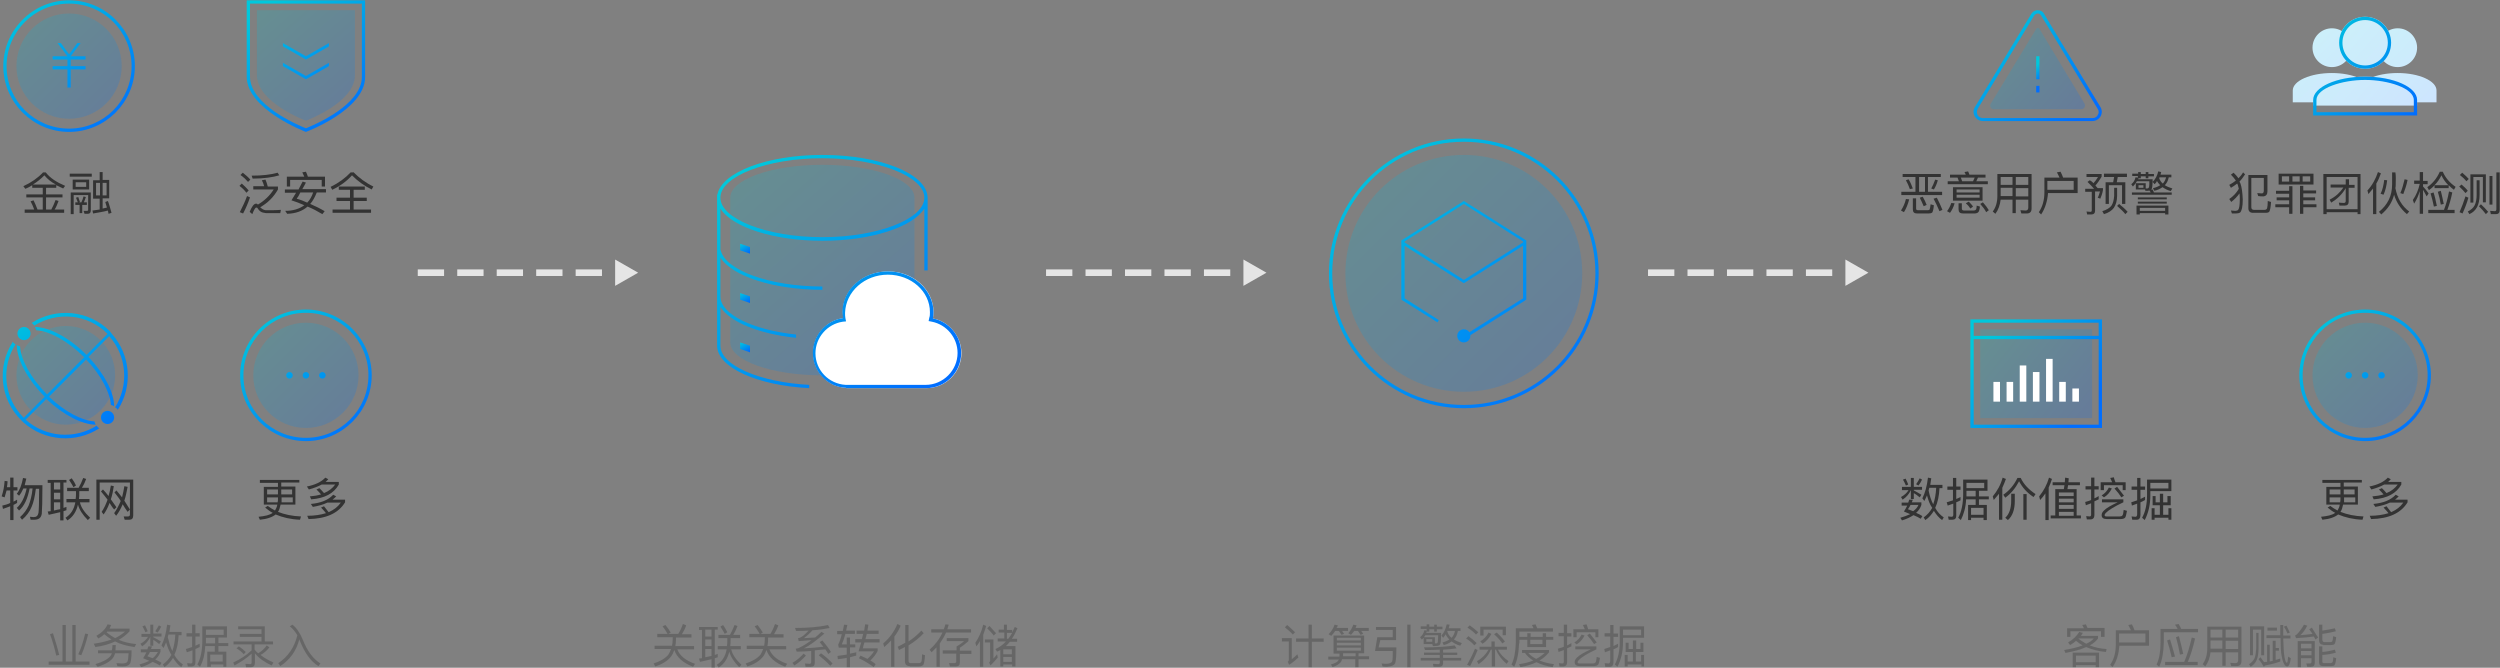 <?xml version="1.0" encoding="UTF-8"?>
<svg width="760px" height="203px" viewBox="0 0 760 203" version="1.1" xmlns="http://www.w3.org/2000/svg" xmlns:xlink="http://www.w3.org/1999/xlink">
    <rect x="0" y="0" width="760" height="203" fill="#808080" stroke="none"/>
    <!-- Generator: Sketch 56 (81588) - https://sketch.com -->
    <title>场景图整体渐变</title>
    <desc>Created with Sketch.</desc>
    <defs>
        <linearGradient x1="11.719%" y1="0%" x2="88.281%" y2="100%" id="linearGradient-1">
            <stop stop-color="#00C8DC" offset="0%"></stop>
            <stop stop-color="#016EFF" offset="100%"></stop>
        </linearGradient>
        <linearGradient x1="10.339%" y1="2.68%" x2="89.155%" y2="100%" id="linearGradient-2">
            <stop stop-color="#00C8DC" offset="0%"></stop>
            <stop stop-color="#006EFF" offset="100%"></stop>
        </linearGradient>
        <linearGradient x1="0%" y1="0%" x2="100%" y2="100%" id="linearGradient-3">
            <stop stop-color="#00C8DC" offset="0%"></stop>
            <stop stop-color="#016EFF" offset="100%"></stop>
        </linearGradient>
        <linearGradient x1="0%" y1="4.935%" x2="100%" y2="95.065%" id="linearGradient-4">
            <stop stop-color="#CCF2F9" offset="0%"></stop>
            <stop stop-color="#CDE5FE" offset="100%"></stop>
        </linearGradient>
        <linearGradient x1="0%" y1="18.469%" x2="100%" y2="81.531%" id="linearGradient-5">
            <stop stop-color="#00C8DC" offset="0%"></stop>
            <stop stop-color="#016EFF" offset="100%"></stop>
        </linearGradient>
        <linearGradient x1="9.028%" y1="8.01%" x2="89.66%" y2="92.111%" id="linearGradient-6">
            <stop stop-color="#00C8DC" offset="0%"></stop>
            <stop stop-color="#006EFF" offset="100%"></stop>
        </linearGradient>
        <linearGradient x1="9.028%" y1="21.421%" x2="89.66%" y2="78.662%" id="linearGradient-7">
            <stop stop-color="#00C8DC" offset="0%"></stop>
            <stop stop-color="#006EFF" offset="100%"></stop>
        </linearGradient>
        <linearGradient x1="10.339%" y1="14.633%" x2="89.155%" y2="87.369%" id="linearGradient-8">
            <stop stop-color="#00C8DC" offset="0%"></stop>
            <stop stop-color="#006EFF" offset="100%"></stop>
        </linearGradient>
        <linearGradient x1="0%" y1="13.283%" x2="100%" y2="86.717%" id="linearGradient-9">
            <stop stop-color="#00C8DC" offset="0%"></stop>
            <stop stop-color="#016EFF" offset="100%"></stop>
        </linearGradient>
        <linearGradient x1="43.878%" y1="36.071%" x2="56.122%" y2="121.786%" id="linearGradient-10">
            <stop stop-color="#00C8DC" offset="0%"></stop>
            <stop stop-color="#006EFF" offset="100%"></stop>
        </linearGradient>
        <linearGradient x1="-25%" y1="-323.75%" x2="125%" y2="-23.75%" id="linearGradient-11">
            <stop stop-color="#00C8DC" offset="0%"></stop>
            <stop stop-color="#006EFF" offset="100%"></stop>
        </linearGradient>
        <linearGradient x1="0%" y1="13.497%" x2="100%" y2="86.503%" id="linearGradient-12">
            <stop stop-color="#CCF2F9" offset="0%"></stop>
            <stop stop-color="#CDE5FE" offset="100%"></stop>
        </linearGradient>
        <linearGradient x1="0%" y1="9.164%" x2="100%" y2="95.065%" id="linearGradient-13">
            <stop stop-color="#00C8DC" offset="0%"></stop>
            <stop stop-color="#006EFF" offset="100%"></stop>
        </linearGradient>
        <linearGradient x1="17.874%" y1="2.68%" x2="81.716%" y2="100%" id="linearGradient-14">
            <stop stop-color="#00C8DC" offset="0%"></stop>
            <stop stop-color="#006EFF" offset="100%"></stop>
        </linearGradient>
        <linearGradient x1="10.67%" y1="0%" x2="89.33%" y2="100%" id="linearGradient-15">
            <stop stop-color="#00C8DC" offset="0%"></stop>
            <stop stop-color="#016EFF" offset="100%"></stop>
        </linearGradient>
        <linearGradient x1="10.546%" y1="2.68%" x2="88.95%" y2="100%" id="linearGradient-16">
            <stop stop-color="#00C8DC" offset="0%"></stop>
            <stop stop-color="#006EFF" offset="100%"></stop>
        </linearGradient>
        <linearGradient x1="10.339%" y1="6.795%" x2="89.155%" y2="95.651%" id="linearGradient-17">
            <stop stop-color="#00C8DC" offset="0%"></stop>
            <stop stop-color="#006EFF" offset="100%"></stop>
        </linearGradient>
        <linearGradient x1="84.15%" y1="109.983%" x2="15.85%" y2="-8.317%" id="linearGradient-18">
            <stop stop-color="#0063FF" offset="0%"></stop>
            <stop stop-color="#00C8DE" offset="100%"></stop>
        </linearGradient>
    </defs>
    <g id="Page-1" stroke="none" stroke-width="1" fill="none" fill-rule="evenodd">
        <g id="场景图整体渐变" fill-rule="nonzero">
            <path d="M250,50.1 C234.5,50.1 222,54.6 222,60.1 L222,104.1 C222,109.6 234.5,114.1 250,114.1 C265.5,114.1 278,109.6 278,104.1 L278,60.1 C278,54.6 265.5,50.1 250,50.1 Z" id="路径" fill="url(#linearGradient-1)" opacity="0.2"></path>
            <path d="M283.6,96.8 C283.7,96.2 283.8,95.6 283.8,94.9 C283.8,88 277.6,82.5 270,82.5 C262.4,82.5 256.2,88 256.2,94.9 C256.2,95.5 256.3,96.1 256.4,96.7 C251.2,97.4 247.2,101.9 247.2,107.3 C247.2,113 251.7,117.7 257.3,117.9 L257.3,118 L281,118 L281,118 C281.2,118 281.4,118 281.6,118 C287.5,118 292.3,113.2 292.3,107.3 C292.2,102.1 288.4,97.7 283.6,96.8 Z" id="路径" fill="#FFFFFF"></path>
            <path d="M445,42.1 C467.6,42.1 486,60.5 486,83.1 C486,105.7 467.6,124.1 445,124.1 C422.4,124.1 404,105.7 404,83.1 C404,60.5 422.4,42.1 445,42.1 Z M445,123.1 C467.1,123.1 485,105.2 485,83.1 C485,61 467.1,43.1 445,43.1 C422.9,43.1 405,61 405,83.1 C405,105.2 422.9,123.1 445,123.1 Z M445,61.1 L464,73.1 L464,74.1 L464,90.1 L464,91.1 L447,101.9 C447,101.9 447,102 447,102.1 C447,103.2 446.1,104.1 445,104.1 C443.9,104.1 443,103.2 443,102.1 C443,101 443.9,100.1 445,100.1 C445.7,100.1 446.3,100.4 446.7,101 L463,90.7 L463,74.7 L445,86.1 L427,74.7 L427,90.7 L437.4,97.3 C437.3,97.5 437.1,97.7 437,98 L426,91.1 L426,90.1 L426,74.1 L426,73.1 L445,61.1 Z M445,85.1 L463,73.7 L463,73.4 L445,62 L427,73.4 L427,73.7 L445,85.1 Z" id="形状结合" fill="url(#linearGradient-2)"></path>
            <path d="M445,47.1 C425.1,47.1 409,63.2 409,83.1 C409,103 425.1,119.1 445,119.1 C464.9,119.1 481,103 481,83.1 C481,63.2 464.9,47.1 445,47.1 Z" id="路径" fill="url(#linearGradient-3)" opacity="0.2"></path>
            <path d="M728.9,20.4 C725.6,20.4 723,17.7 723,14.5 C723,11.2 725.7,8.6 728.9,8.6 C732.2,8.6 734.8,11.3 734.8,14.5 C734.8,17.8 732.1,20.4 728.9,20.4 Z M728.9,22.2 C735.4,22.2 740.7,24.6 740.7,27.5 L740.7,31.1 L717,31.1 L717,27.5 C717,24.6 722.3,22.2 728.9,22.2 Z" id="形状结合" fill="url(#linearGradient-4)"></path>
            <path d="M708.9,20.4 C705.6,20.4 703,17.7 703,14.5 C703,11.2 705.7,8.6 708.9,8.6 C712.2,8.6 714.8,11.3 714.8,14.5 C714.8,17.8 712.1,20.4 708.9,20.4 Z M708.9,22.2 C715.4,22.2 720.7,24.6 720.7,27.5 L720.7,31.1 L697,31.1 L697,27.5 C697,24.6 702.3,22.2 708.9,22.2 Z" id="形状结合" fill="url(#linearGradient-4)"></path>
            <rect id="矩形" fill="url(#linearGradient-5)" opacity="0.2" x="602" y="100.1" width="34" height="27"></rect>
            <g id="编组" transform="translate(127, 78)" fill="#E5E5E5">
                <rect id="矩形" x="0" y="3.9" width="8" height="2"></rect>
                <rect id="矩形" x="12" y="3.9" width="8" height="2"></rect>
                <rect id="矩形" x="24" y="3.9" width="8" height="2"></rect>
                <rect id="矩形" x="36" y="3.9" width="8" height="2"></rect>
                <rect id="矩形" x="48" y="3.9" width="8" height="2"></rect>
                <polygon id="路径" points="60 0.9 60 8.9 67 4.9"></polygon>
            </g>
            <g id="编组" transform="translate(318, 78)" fill="#E5E5E5">
                <rect id="矩形" x="0" y="3.9" width="8" height="2"></rect>
                <rect id="矩形" x="12" y="3.9" width="8" height="2"></rect>
                <rect id="矩形" x="24" y="3.9" width="8" height="2"></rect>
                <rect id="矩形" x="36" y="3.9" width="8" height="2"></rect>
                <rect id="矩形" x="48" y="3.9" width="8" height="2"></rect>
                <polygon id="路径" points="60 0.9 60 8.9 67 4.9"></polygon>
            </g>
            <g id="编组" transform="translate(14, 189)" fill="#666666">
                <path d="M6,1 L6,12.1 L8,12.1 L8,1 L9,1 L9,12.1 L13.2,12.1 L13.2,13.1 L0.8,13.1 L0.8,12.1 L5,12.1 L5,1 L6,1 Z M4,10.1 L3.1,10.3 C2.6,8.1 2,5.9 1.2,3.8 L2.1,3.5 C2.7,5.5 3.4,7.6 4,10.1 Z M12.8,3.8 C12.2,6.2 11.5,8.4 10.7,10.2 L9.8,9.9 C10.6,8.2 11.3,6.1 11.9,3.6 L12.8,3.8 Z" id="形状"></path>
                <path d="M19.8,1 C19.6,1.4 19.5,1.7 19.3,2.1 L25.4,2.1 L25.4,2.9 C24.5,3.9 23.4,4.8 22.1,5.5 C23.7,6.2 25.4,6.6 27.4,6.8 L26.9,7.7 C24.7,7.4 22.7,6.9 21,6 C19.3,6.8 17.3,7.4 15,7.7 L14.5,6.7 C16.5,6.4 18.3,6 19.9,5.4 C19.1,4.9 18.4,4.4 17.7,3.8 C17.2,4.3 16.6,4.7 15.9,5.1 L15.3,4.3 C17,3.3 18.1,2.2 18.7,0.8 L19.8,1 Z M21.2,7.1 C21.2,7.7 21.1,8.2 21.1,8.7 L26,8.7 C26,11.1 25.8,12.5 25.4,12.9 C25,13.4 24.3,13.6 23.3,13.6 C22.9,13.6 22.3,13.6 21.7,13.5 L21.4,12.6 L23.1,12.7 C23.9,12.7 24.5,12.5 24.7,12.2 C24.9,11.9 25,11 25.1,9.6 L21,9.6 C20.9,10 20.7,10.3 20.6,10.6 C19.9,11.9 18.2,12.9 15.7,13.7 L15,12.9 C17.3,12.2 18.8,11.4 19.6,10.4 C19.8,10.1 19.9,9.9 20,9.6 L15.8,9.6 L15.8,8.7 L20,8.7 C20.1,8.2 20.2,7.7 20.2,7.1 L21.2,7.1 L21.2,7.1 Z M24,3 L18.6,3 L18.4,3.2 C19.2,3.9 20.1,4.5 21,5 C22.2,4.4 23.1,3.8 24,3 Z" id="形状"></path>
                <path d="M32.2,7.5 C32.1,7.8 32,8 31.9,8.3 L34.8,8.3 L34.8,9.1 C34.5,10 34,10.8 33.2,11.5 C33.9,11.8 34.5,12.1 35.1,12.5 L34.6,13.3 C34,12.9 33.3,12.6 32.4,12.2 C31.5,12.8 30.3,13.4 28.9,13.8 L28.4,13 C29.5,12.7 30.5,12.3 31.4,11.9 C30.8,11.6 30.1,11.4 29.5,11.1 C29.9,10.5 30.2,9.9 30.5,9.3 L28.8,9.3 L28.8,8.4 L30.8,8.4 C30.9,8.1 31,7.8 31.1,7.5 L32.2,7.5 Z M31.7,3.6 L31.7,0.9 L32.6,0.9 L32.6,3.6 L35.1,3.6 L35.1,4.5 L32.6,4.5 L32.6,4.7 C33.4,5.1 34.1,5.5 34.9,6 L34.4,6.8 C33.7,6.2 33.1,5.8 32.6,5.5 L32.6,7.3 L31.7,7.3 L31.7,4.6 C31.2,5.7 30.4,6.7 29.2,7.5 L28.7,6.7 C29.8,6.1 30.5,5.4 31,4.6 L29,4.6 L29,3.7 L31.7,3.7 L31.7,3.6 Z M30.9,2.9 L30.2,3.2 C29.9,2.5 29.6,1.9 29.3,1.4 L30.1,1.1 C30.4,1.7 30.6,2.3 30.9,2.9 Z M34,9.2 L31.6,9.2 C31.4,9.7 31.1,10.1 30.8,10.5 C31.4,10.7 31.9,10.9 32.4,11.1 C33.1,10.6 33.6,9.9 34,9.2 Z M35,1.5 C34.7,2.1 34.4,2.7 33.9,3.3 L33.2,2.9 C33.6,2.3 34,1.7 34.3,1.1 L35,1.5 Z M36.5,6.3 C36.2,6.9 36,7.5 35.7,8 L35.1,7.2 C35.9,5.6 36.5,3.5 36.8,0.9 L37.8,1.1 C37.7,1.8 37.6,2.5 37.5,3.1 L41.2,3.1 L41.2,4.1 L40.3,4.1 C40.2,6.4 39.8,8.4 39,10.1 C39.7,11.4 40.6,12.3 41.6,13 L41.1,13.8 C40.1,13.1 39.3,12.1 38.6,11 C37.9,12.1 37.1,13.1 36,13.8 L35.5,13 C36.6,12.2 37.4,11.3 38.1,10.1 C37.4,8.9 36.9,7.7 36.5,6.3 Z M37,4.7 C37.4,6.3 37.8,7.8 38.4,8.9 C38.9,7.5 39.2,5.8 39.3,3.9 L37.2,3.9 L37,4.7 Z" id="形状"></path>
                <path d="M43.1,13.6 L42.9,12.6 C43.3,12.6 43.6,12.7 44,12.7 C44.4,12.7 44.5,12.5 44.5,12.1 L44.5,8.7 C43.9,8.9 43.4,9.1 42.8,9.3 L42.5,8.3 C43.1,8.1 43.8,7.9 44.4,7.7 L44.4,4.5 L42.7,4.5 L42.7,3.5 L44.4,3.5 L44.4,0.9 L45.4,0.9 L45.4,3.5 L46.7,3.5 L46.7,4.5 L45.4,4.5 L45.4,7.3 C45.8,7.1 46.3,6.9 46.7,6.7 L46.7,7.7 C46.3,7.9 45.8,8.1 45.4,8.3 L45.4,12.4 C45.4,13.2 45,13.6 44.2,13.6 L43.1,13.6 Z M46.8,13.7 L46,13 C47,11.2 47.5,8.7 47.5,5.8 L47.5,1.4 L55,1.4 L55,4.8 L52.4,4.8 L52.4,6.5 L55.4,6.5 L55.4,7.4 L52.4,7.4 L52.4,9.1 L54.8,9.1 L54.8,13.7 L53.9,13.7 L53.9,13 L50.1,13 L50.1,13.7 L49,13.7 L49,9.1 L51.3,9.1 L51.3,7.4 L48.4,7.4 C48.3,9.8 47.8,11.9 46.8,13.7 Z M48.6,4.9 L48.6,5.9 C48.6,6.1 48.6,6.3 48.6,6.6 L51.4,6.6 L51.4,4.9 L48.6,4.9 Z M48.6,2.4 L48.6,4 L54,4 L54,2.4 L48.6,2.4 Z M53.7,12.2 L53.7,10 L49.9,10 L49.9,12.1 L53.7,12.1 L53.7,12.2 Z" id="形状"></path>
                <path d="M66.5,1.4 L66.5,6 L69,6 L69,6.9 L63.4,6.9 L63.4,8.5 C63.7,8.9 64.1,9.3 64.5,9.6 C65.5,9 66.4,8.2 67.1,7.2 L67.9,7.8 C67.1,8.8 66.2,9.6 65.2,10.1 C66.3,11 67.6,11.7 69.1,12.4 L68.6,13.3 C66.4,12.3 64.7,11.1 63.5,9.6 L63.5,12.5 C63.5,13.3 63.1,13.8 62.4,13.8 L60.8,13.8 L60.6,12.8 C61.1,12.8 61.6,12.9 62.1,12.9 C62.4,12.9 62.5,12.7 62.5,12.3 L62.5,9.7 C61.1,11 59.3,12.2 57.3,13.3 L56.9,12.4 C59.1,11.4 60.9,10.2 62.5,8.7 L62.5,6.9 L57,6.9 L57,6 L65.5,6 L65.5,4.6 L58.9,4.6 L58.9,3.7 L65.5,3.7 L65.5,2.3 L58.4,2.3 L58.4,1.4 L66.5,1.4 L66.5,1.4 Z M60.7,9.2 L60.1,9.9 C59.6,9.3 58.9,8.7 57.9,8.1 L58.6,7.5 C59.4,8 60.1,8.6 60.7,9.2 Z" id="形状"></path>
                <path d="M74.1,1.4 L74.9,0.9 C76.1,1.8 77.2,3.4 78.1,5.6 C79.4,8.9 81.2,11.3 83.4,12.7 L82.8,13.5 C80.5,12.1 78.7,9.6 77.2,5.9 C77.1,5.7 77,5.5 77,5.3 C76.1,8.9 74.1,11.6 71.2,13.5 L70.6,12.6 C73.6,10.6 75.5,7.8 76.4,4.1 C75.7,3 75,2.1 74.1,1.4 Z" id="路径"></path>
            </g>
            <g id="编组" transform="translate(198, 189)" fill="#666666">
                <path d="M10.6,1.1 C10.3,2.1 9.8,3 9.3,3.8 L12.2,3.8 L12.2,4.8 L7.5,4.8 L7.5,5.5 C7.5,6.2 7.4,6.9 7.3,7.4 L13,7.4 L13,8.4 L7.9,8.4 C8.6,10.3 10.4,11.8 13.3,12.8 L12.7,13.7 C9.6,12.5 7.7,10.8 7,8.6 C6.7,9.4 6.4,10.1 5.9,10.7 C4.9,11.9 3.4,12.9 1.2,13.6 L0.7,12.7 C2.8,12 4.3,11.1 5.2,10 C5.5,9.5 5.8,8.9 6,8.3 L1,8.3 L1,7.3 L6.3,7.3 C6.4,6.7 6.5,6 6.5,5.4 L6.5,4.7 L1.8,4.7 L1.8,3.7 L8.2,3.7 C8.7,2.9 9.2,1.9 9.6,0.7 L10.6,1.1 Z M5.9,3.3 L5,3.8 C4.5,2.9 4,2.1 3.4,1.4 L4.3,1 C4.9,1.7 5.4,2.5 5.9,3.3 Z" id="形状"></path>
                <path d="M20.2,1.5 L20.2,2.4 L19.3,2.4 L19.3,10.1 C19.6,10 19.9,9.9 20.2,9.8 L20.2,10.8 C19.9,10.9 19.6,11 19.3,11.1 L19.3,13.9 L18.3,13.9 L18.3,11.4 C17.2,11.7 16,11.9 14.8,12.2 L14.5,11.2 L15.4,11.1 L15.4,2.5 L14.5,2.5 L14.5,1.6 L20.2,1.6 L20.2,1.5 Z M18.3,4.5 L18.3,2.4 L16.4,2.4 L16.4,4.5 L18.3,4.5 Z M18.3,7.4 L18.3,5.4 L16.4,5.4 L16.4,7.4 L18.3,7.4 Z M18.3,10.4 L18.3,8.3 L16.4,8.3 L16.4,10.8 C17.1,10.7 17.7,10.5 18.3,10.4 Z M23.9,4 C24.4,3.1 24.9,2.1 25.3,1 L26.2,1.3 C25.8,2.4 25.4,3.2 24.9,4 L27,4 L27,5 L24.1,5 L24.1,5.4 C24.1,6.1 24.1,6.8 24,7.4 L27.2,7.4 L27.2,8.4 L24.3,8.4 C24.6,9.9 25.7,11.5 27.4,13.1 L26.7,13.8 C25.1,12.2 24.1,10.6 23.7,9.1 C23.2,11.3 22.1,12.9 20.5,13.9 L19.9,13.1 C21.5,12.1 22.5,10.6 22.9,8.4 L20.2,8.4 L20.2,7.4 L23,7.4 C23.1,6.8 23.1,6.3 23.1,5.6 L23.1,5 L20.4,5 L20.4,4 L23.9,4 Z M23.1,3.2 L22.3,3.7 C22,3 21.5,2.3 21,1.5 L21.8,1 C22.4,1.8 22.8,2.6 23.1,3.2 Z" id="形状"></path>
                <path d="M38.6,1.1 C38.3,2.1 37.8,3 37.3,3.8 L40.2,3.8 L40.2,4.8 L35.5,4.8 L35.5,5.5 C35.5,6.2 35.4,6.9 35.3,7.4 L41,7.4 L41,8.4 L35.9,8.4 C36.6,10.3 38.4,11.8 41.3,12.8 L40.7,13.7 C37.6,12.5 35.7,10.8 35,8.6 C34.7,9.4 34.4,10.1 33.9,10.7 C32.9,11.9 31.4,12.9 29.2,13.6 L28.7,12.7 C30.8,12 32.3,11.1 33.2,10 C33.5,9.5 33.8,8.9 34,8.3 L29,8.3 L29,7.3 L34.3,7.3 C34.4,6.7 34.5,6 34.5,5.4 L34.5,4.7 L29.8,4.7 L29.8,3.7 L36.2,3.7 C36.7,2.9 37.2,1.9 37.6,0.7 L38.6,1.1 Z M33.9,3.3 L33,3.8 C32.5,2.9 32,2.1 31.4,1.4 L32.3,1 C32.9,1.7 33.4,2.5 33.9,3.3 Z" id="形状"></path>
                <path d="M47,10.3 C46,11.4 44.9,12.4 43.5,13.3 L42.9,12.5 C44.3,11.7 45.4,10.7 46.3,9.7 L47,10.3 Z M46.9,13.7 L46.7,12.7 C47.2,12.7 47.7,12.8 48.1,12.8 C48.4,12.8 48.6,12.6 48.6,12.3 L48.6,8.9 C47.3,9 45.8,9.1 44.2,9.1 L43.9,8.2 C44.2,8.2 44.5,8.1 44.8,8 C45.9,7.5 47.2,6.7 48.7,5.6 C47.5,5.7 46.2,5.8 44.8,5.9 L44.6,5 C44.9,5 45.1,4.9 45.3,4.8 C46,4.5 46.8,3.8 47.8,2.7 C46.6,2.8 45.3,2.8 44,2.8 L43.7,1.9 C47.7,1.9 51.1,1.6 53.7,1 L54.2,1.9 C52.7,2.2 51,2.5 49,2.6 C48.1,3.6 47.2,4.4 46.4,5 C47.5,4.9 48.7,4.9 49.8,4.8 C50.4,4.3 51.1,3.7 51.7,3.1 L52.6,3.6 C50.2,5.7 48.2,7.2 46.4,8.1 C48.7,8 50.6,7.8 52.3,7.6 C51.9,7.2 51.6,6.7 51.2,6.2 L52,5.7 C53.1,7 54,8.2 54.6,9.2 L53.8,9.8 C53.5,9.3 53.2,8.8 52.9,8.4 C51.9,8.5 50.9,8.6 49.7,8.7 L49.7,12.5 C49.7,13.3 49.3,13.7 48.5,13.7 L46.9,13.7 Z M55.1,12.7 L54.4,13.4 C53.5,12.4 52.4,11.4 50.9,10.2 L51.6,9.6 C53,10.6 54.2,11.7 55.1,12.7 Z" id="形状"></path>
                <path d="M60.4,4.8 L60.4,6.9 L62,6.9 L62,7.8 L60.4,7.8 L60.4,9.7 C61.1,9.6 61.7,9.4 62.3,9.3 L62.3,10.3 C61.7,10.5 61,10.6 60.4,10.8 L60.4,13.8 L59.4,13.8 L59.4,11 C58.5,11.2 57.6,11.3 56.7,11.4 L56.6,10.4 C57.6,10.3 58.5,10.1 59.4,10 L59.4,7.9 L57,7.9 L56.8,7 C57.2,6.2 57.6,5.1 57.9,3.8 L56.5,3.8 L56.5,2.8 L58.2,2.8 C58.3,2.2 58.5,1.6 58.6,0.9 L59.6,1 C59.5,1.6 59.3,2.2 59.2,2.7 L61.9,2.7 L61.9,3.7 L59,3.7 C58.7,4.9 58.3,6 57.9,6.9 L59.4,6.9 L59.4,4.8 L60.4,4.8 L60.4,4.8 Z M64.7,2.7 C64.8,2.1 64.9,1.5 65,0.8 L66,0.9 C65.9,1.5 65.8,2.1 65.7,2.7 L69.1,2.7 L69.1,3.7 L65.5,3.7 L65.1,5.3 L69.4,5.3 L69.4,6.3 L64.8,6.3 C64.6,6.9 64.4,7.5 64.3,8.1 L68.8,8.1 L68.8,8.9 C68.3,9.9 67.6,10.8 66.6,11.8 C67.2,12.1 67.7,12.5 68.2,12.9 L67.6,13.8 C66.1,12.7 64.6,11.8 63.1,11.1 L63.6,10.3 C64.3,10.6 65,11 65.7,11.3 C66.5,10.6 67.2,9.8 67.7,9 L63,9 C63.3,8.1 63.5,7.2 63.8,6.3 L62,6.3 L62,5.3 L64,5.3 C64.1,4.8 64.3,4.2 64.4,3.7 L62.4,3.7 L62.4,2.7 L64.7,2.7 L64.7,2.7 Z" id="形状"></path>
                <path d="M75.8,1.2 C75.3,2.4 74.7,3.5 73.9,4.5 L73.9,13.7 L72.9,13.7 L72.9,5.7 C72.3,6.4 71.6,7 70.8,7.7 L70.5,6.6 C72.5,4.9 73.9,2.9 74.8,0.7 L75.8,1.2 Z M78.6,13.5 C77.6,13.5 77.1,13 77.1,12 L77.1,7.7 C76.5,8 75.9,8.3 75.3,8.6 L74.9,7.6 C75.7,7.2 76.4,6.9 77.2,6.4 L77.2,1 L78.2,1 L78.2,6 C79.7,5 81,3.9 82.1,2.7 L82.8,3.5 C81.5,4.9 80,6.1 78.2,7.2 L78.2,11.9 C78.2,12.3 78.4,12.6 78.9,12.6 L81.2,12.6 C81.6,12.6 81.8,12.5 82,12.3 C82.2,12.1 82.3,11.3 82.3,9.9 L83.2,10.2 C83.1,11.8 82.9,12.8 82.7,13.1 C82.4,13.4 82,13.6 81.3,13.6 L78.6,13.6 L78.6,13.5 Z" id="形状"></path>
                <path d="M88.9,2.3 C89.1,1.8 89.3,1.3 89.4,0.8 L90.4,0.9 C90.3,1.4 90.1,1.8 90,2.3 L97.2,2.3 L97.2,3.3 L89.6,3.3 C89.1,4.5 88.4,5.6 87.7,6.6 L87.7,13.7 L86.7,13.7 L86.7,7.8 C86.2,8.3 85.7,8.8 85.2,9.3 L84.6,8.5 C86.3,7 87.6,5.3 88.5,3.3 L85.1,3.3 L85.1,2.3 L88.9,2.3 Z M92.8,8.8 L92.8,7.5 C93.6,7.1 94.4,6.5 95.1,5.9 L89.8,5.9 L89.8,5 L96.4,5 L96.4,5.9 C95.6,6.6 94.8,7.3 93.8,7.9 L93.8,8.8 L97.3,8.8 L97.3,9.8 L93.8,9.8 L93.8,12.4 C93.8,13.2 93.4,13.6 92.6,13.6 L90.8,13.6 L90.5,12.6 C91,12.6 91.5,12.6 92.1,12.6 C92.5,12.6 92.7,12.4 92.7,12 L92.7,9.7 L88.6,9.7 L88.6,8.7 L92.8,8.7 L92.8,8.8 Z" id="形状"></path>
                <path d="M98.8,7.5 L98.5,6.4 C99.6,4.8 100.4,3 100.9,0.9 L101.8,1.3 C101.5,2.3 101.2,3.2 100.9,4 L100.9,13.7 L99.9,13.7 L99.9,5.9 C99.6,6.5 99.2,7 98.8,7.5 Z M104,5.3 L104,11.2 C104.4,10.8 104.7,10.4 105.1,9.9 L105.3,10.9 C104.6,11.8 103.8,12.6 103.1,13.3 L102.7,12.4 C102.9,12.2 103,12 103,11.9 L103,6.3 L101.4,6.3 L101.4,5.4 L104,5.4 L104,5.3 Z M104.8,3.5 L104.1,4.2 C103.6,3.5 102.9,2.8 102.1,2 L102.8,1.3 C103.6,2.2 104.2,2.8 104.8,3.5 Z M107.2,2.5 L107.2,0.9 L108.1,0.9 L108.1,2.5 L109.7,2.5 L109.7,3.3 C110,2.7 110.2,2.2 110.5,1.6 L111.3,2 C110.8,3.2 110.3,4.2 109.6,5.2 L111.2,5.2 L111.2,6.1 L109,6.1 C108.6,6.6 108.2,7 107.8,7.4 L110.7,7.4 L110.7,13.6 L109.7,13.6 L109.7,13 L107,13 L107,13.6 L106.1,13.6 L106.1,8.6 C105.8,8.8 105.4,9 105.1,9.1 L104.6,8.3 C105.8,7.8 106.9,7 107.8,6 L105.3,6 L105.3,5.1 L107.3,5.1 L107.3,3.3 L105.6,3.3 L105.6,2.4 L107.2,2.4 L107.2,2.5 Z M109.7,8.4 L107,8.4 L107,9.9 L109.6,9.9 L109.6,8.4 L109.7,8.4 Z M107,12.2 L109.6,12.2 L109.6,10.7 L107,10.7 L107,12.2 Z M109.7,3.4 L108.1,3.4 L108.1,5.2 L108.5,5.2 C108.9,4.7 109.3,4.1 109.7,3.4 Z" id="形状"></path>
            </g>
            <g id="编组" transform="translate(389, 189)" fill="#666666">
                <path d="M3.7,5.2 L3.7,11.4 C4.2,11 4.8,10.5 5.4,9.9 L5.7,10.9 C4.8,11.7 3.9,12.5 2.9,13.1 L2.5,12.2 C2.7,12 2.8,11.8 2.8,11.6 L2.8,6 L0.7,6 L0.7,5 L3.7,5 L3.7,5.2 Z M4.7,3.2 L4,3.9 C3.4,3.2 2.6,2.5 1.6,1.7 L2.3,1 C3.2,1.8 4,2.5 4.7,3.2 Z M8.8,5.1 L8.8,0.9 L9.8,0.9 L9.8,5.1 L13.4,5.1 L13.4,6.1 L9.8,6.1 L9.8,13.8 L8.8,13.8 L8.8,6.1 L5,6.1 L5,5.1 L8.8,5.1 Z" id="形状"></path>
                <path d="M25.7,4.1 L25.7,9.6 L24,9.6 L24,10.5 L27.2,10.5 L27.2,11.4 L24,11.4 L24,13.8 L23,13.8 L23,11.4 L19,11.4 C18.9,11.8 18.7,12.2 18.4,12.5 C17.9,13 17.1,13.5 16.1,13.8 L15.6,13 C16.6,12.7 17.3,12.4 17.7,12 C17.8,11.8 17.9,11.7 18,11.5 L14.8,11.5 L14.8,10.6 L18.2,10.6 C18.2,10.5 18.2,10.3 18.2,10.2 L18.2,9.7 L16.4,9.7 L16.4,4.2 L25.7,4.2 L25.7,4.1 Z M15.7,4.3 L14.9,3.8 C15.8,2.9 16.4,1.9 16.7,0.9 L17.7,1.1 C17.6,1.4 17.5,1.7 17.3,1.9 L20.8,1.9 L20.8,2.8 L19,2.8 C19.2,3.1 19.4,3.4 19.6,3.7 L18.8,4 C18.6,3.6 18.3,3.2 18,2.8 L16.9,2.8 C16.6,3.3 16.2,3.8 15.7,4.3 Z M24.7,5.7 L24.7,4.9 L17.4,4.9 L17.4,5.7 L24.7,5.7 Z M24.7,7.2 L24.7,6.4 L17.4,6.4 L17.4,7.2 L24.7,7.2 Z M24.7,7.9 L17.4,7.9 L17.4,8.8 L24.7,8.8 L24.7,7.9 Z M19.3,10.1 C19.3,10.2 19.3,10.4 19.3,10.5 L23.1,10.5 L23.1,9.6 L19.3,9.6 L19.3,10.1 Z M21.7,4 L20.9,3.5 C21.6,2.7 22.1,1.8 22.4,0.9 L23.4,1.1 L23.1,1.9 L27.1,1.9 L27.1,2.8 L24.8,2.8 C25.1,3.1 25.2,3.4 25.4,3.7 L24.6,4 C24.4,3.6 24.1,3.2 23.8,2.8 L22.7,2.8 C22.4,3.1 22.1,3.6 21.7,4 Z" id="形状"></path>
                <path d="M30.1,7.8 L35.5,7.8 C35.5,10.1 35.4,11.6 35.2,12.4 C35,13.2 34.1,13.6 32.6,13.7 C32.2,13.7 31.7,13.7 31.3,13.6 L31,12.7 C31.4,12.7 31.9,12.8 32.3,12.8 C33.4,12.8 34,12.5 34.2,12.1 C34.4,11.6 34.4,10.5 34.4,8.9 L29,8.9 L29.7,4.7 L34.4,4.7 L34.4,2.5 L29.3,2.5 L29.3,1.6 L35.4,1.6 L35.4,5.6 L30.6,5.6 L30.1,7.8 Z M39.8,0.9 L39.8,13.8 L38.8,13.8 L38.8,0.9 L39.8,0.9 Z" id="形状"></path>
                <path d="M45.5,0.9 L45.5,1.5 L47,1.5 L47,0.9 L47.8,0.9 L47.8,1.5 L49.5,1.5 L49.5,2.3 L47.8,2.3 L47.8,3 L47,3 L47,2.3 L45.5,2.3 L45.5,3 L44.7,3 C44.6,3.1 44.6,3.3 44.6,3.4 L49.1,3.4 C49.1,5.2 49,6.3 48.9,6.6 C48.8,6.9 48.7,7.1 48.5,7.2 C48.3,7.3 47.8,7.4 47.1,7.4 L46.6,7.4 L46.4,6.8 L43.8,6.8 L43.8,4.9 C43.6,5.1 43.4,5.3 43.2,5.4 L42.7,4.7 C43.4,4.2 43.8,3.5 44,2.6 L44.7,2.7 L44.7,2.2 L42.9,2.2 L42.9,1.4 L44.7,1.4 L44.7,0.8 L45.5,0.8 L45.5,0.9 Z M53.8,8.1 C52.6,8.3 51.2,8.4 49.7,8.5 L49.7,9.4 L54,9.4 L54,10.1 L49.7,10.1 L49.7,11 L55.2,11 L55.2,11.8 L49.7,11.8 L49.7,12.6 C49.7,13.3 49.3,13.7 48.5,13.7 L46.8,13.7 L46.6,12.8 C47.1,12.8 47.7,12.9 48.2,12.9 C48.6,12.9 48.7,12.7 48.7,12.4 L48.7,11.8 L42.9,11.8 L42.9,11 L48.7,11 L48.7,10.1 L43.9,10.1 L43.9,9.4 L48.7,9.4 L48.7,8.5 C47.3,8.6 45.8,8.6 44.2,8.6 L43.9,7.8 C47.7,7.8 50.8,7.6 53.2,7.2 L53.8,8.1 Z M47.3,6.6 C47.6,6.6 47.8,6.6 47.9,6.5 C48,6.4 48.1,6.3 48.1,6.1 C48.1,5.9 48.2,5.2 48.2,4.1 L44.3,4.1 C44.2,4.3 44,4.5 43.9,4.7 L47.2,4.7 L47.2,6.6 L47.3,6.6 Z M46.4,5.3 L44.6,5.3 L44.6,6.1 L46.4,6.1 L46.4,5.3 Z M49.7,4.9 L49.2,4.2 C50,3.3 50.5,2.2 50.8,0.8 L51.7,0.9 C51.6,1.3 51.5,1.6 51.4,2 L55,2 L55,2.8 L54.2,2.8 C54,3.9 53.6,4.7 53,5.4 C53.6,5.8 54.5,6.2 55.4,6.5 L54.9,7.3 C53.8,7 53,6.5 52.3,6 C51.6,6.5 50.8,6.9 49.9,7.1 L49.5,6.3 C50.3,6.1 51,5.8 51.6,5.4 C51.1,4.9 50.7,4.4 50.5,3.8 C50.2,4.3 50,4.6 49.7,4.9 Z M51,3 C51.2,3.7 51.6,4.4 52.3,4.9 C52.8,4.3 53.2,3.6 53.3,2.8 L51,2.8 C51,2.9 51,3 51,3 Z" id="形状"></path>
                <path d="M59.9,6.5 L59.2,7.2 C58.6,6.5 57.8,5.8 56.7,5.1 L57.4,4.4 C58.4,5.1 59.2,5.8 59.9,6.5 Z M60.2,8.6 C59.5,10.4 58.7,12 57.9,13.5 L57,13.1 C57.9,11.5 58.7,9.9 59.4,8.2 L60.2,8.6 Z M60.4,3.2 L59.7,3.9 C59.1,3.2 58.2,2.5 57.1,1.8 L57.8,1.1 C58.8,1.8 59.6,2.5 60.4,3.2 Z M60.8,8.5 L60.8,7.6 L64.4,7.6 L64.4,6 L65.4,6 L65.4,7.6 L69.1,7.6 L69.1,8.5 L66.4,8.5 C67,9.8 68.1,10.9 69.6,12 L69,12.8 C67.5,11.5 66.4,10.1 65.8,8.5 L65.5,8.5 L65.5,13.6 L64.5,13.6 L64.5,8.5 L64.2,8.5 C63.5,10.3 62.2,11.7 60.5,12.9 L60,12 C61.6,11.1 62.7,9.9 63.5,8.5 L60.8,8.5 Z M64.4,3.7 C63.7,5 62.8,6 61.7,6.7 L61,6 C62.1,5.3 63,4.4 63.5,3.3 L64.4,3.7 Z M68.8,4.1 L67.8,4.1 L67.8,2.4 L62,2.4 L62,4.2 L61,4.2 L61,1.5 L68.8,1.5 L68.8,4.1 Z M68.5,6 L67.7,6.6 C67.1,5.7 66.3,4.8 65.2,3.8 L66,3.3 C67.1,4.3 67.9,5.2 68.5,6 Z" id="形状"></path>
                <path d="M72.8,6.6 C72.7,9.6 72.2,12 71.3,13.7 L70.5,13 C71.3,11.4 71.7,9.3 71.8,6.5 L71.8,2 L77.2,2 C77,1.6 76.9,1.3 76.7,1 L77.8,0.8 C78,1.2 78.1,1.5 78.3,2 L83.1,2 L83.1,3 L72.9,3 L72.9,4.6 L75.3,4.6 L75.3,3.5 L76.3,3.5 L76.3,4.6 L80,4.6 L80,3.5 L81,3.5 L81,4.6 L83.2,4.6 L83.2,5.5 L81,5.5 L81,7.7 L75.3,7.7 L75.3,5.5 L72.9,5.5 L72.9,6.6 L72.8,6.6 Z M81.9,8.6 L81.9,9.3 C81.1,10.3 80.2,11.1 79,11.8 C80.3,12.3 81.7,12.7 83.4,12.9 L83,13.8 C81.1,13.5 79.4,13 78.1,12.3 C76.7,13 75,13.5 73.2,13.8 L72.8,12.9 C74.4,12.7 75.9,12.3 77.1,11.8 C76.1,11.2 75.2,10.4 74.6,9.5 L73.7,9.5 L73.7,8.6 L81.9,8.6 L81.9,8.6 Z M78,11.3 C79,10.8 79.8,10.2 80.6,9.5 L75.6,9.5 C76.2,10.2 77,10.8 78,11.3 Z M76.2,6.8 L79.9,6.8 L79.9,5.5 L76.2,5.5 L76.2,6.8 Z" id="形状"></path>
                <path d="M86.4,3.5 L86.4,0.9 L87.4,0.9 L87.4,3.5 L88.7,3.5 L88.7,4.5 L87.4,4.5 L87.4,7.2 C87.8,7 88.3,6.8 88.7,6.5 L88.7,7.5 C88.3,7.7 87.8,7.9 87.4,8.1 L87.4,12.3 C87.4,13.1 87,13.6 86.2,13.6 L85.1,13.6 L84.9,12.6 C85.3,12.6 85.6,12.7 85.9,12.7 C86.3,12.7 86.4,12.5 86.4,12.1 L86.4,8.6 C85.9,8.8 85.4,9 84.8,9.2 L84.6,8.2 C85.2,8 85.8,7.9 86.4,7.6 L86.4,4.4 L84.8,4.4 L84.8,3.4 L86.4,3.4 L86.4,3.5 Z M93.8,2.3 L96.9,2.3 L96.9,4.7 L96,4.7 L96,3.2 L90.3,3.2 L90.3,4.7 L89.3,4.7 L89.3,2.3 L92.8,2.3 C92.6,1.8 92.4,1.4 92.2,1 L93.3,0.8 C93.5,1.2 93.6,1.7 93.8,2.3 Z M96.3,7.5 L96.3,8.4 C93.5,9.7 91.8,10.8 91,11.6 C90.7,11.9 90.6,12.1 90.6,12.3 C90.6,12.6 90.8,12.7 91.2,12.7 L95.2,12.7 C95.6,12.7 95.9,12.6 96,12.4 C96.2,12.2 96.3,11.7 96.4,10.7 L97.4,11 C97.2,12.2 97,12.9 96.8,13.1 C96.5,13.4 96,13.5 95.3,13.5 L91.3,13.5 C90.2,13.5 89.7,13.1 89.7,12.3 C89.7,11.8 89.9,11.4 90.4,10.9 C91.2,10.1 92.6,9.3 94.6,8.4 L89.9,8.4 L89.9,7.5 L96.3,7.5 Z M92.7,4.2 C92.1,5.4 91.3,6.3 90.3,6.9 L89.6,6.3 C90.6,5.7 91.3,4.9 91.8,3.9 L92.7,4.2 Z M96.4,6.3 L95.6,6.8 C95.1,6 94.4,5.1 93.5,4.1 L94.3,3.6 C95.2,4.7 95.9,5.6 96.4,6.3 Z" id="形状"></path>
                <path d="M99,13.6 L98.8,12.6 C99.2,12.6 99.6,12.7 100,12.7 C100.3,12.7 100.5,12.4 100.5,11.9 L100.5,8.7 C100,8.9 99.4,9.1 98.9,9.3 L98.7,8.3 C99.3,8.1 99.9,7.9 100.5,7.7 L100.5,4.5 L98.8,4.5 L98.8,3.5 L100.5,3.5 L100.5,1 L101.5,1 L101.5,3.6 L102.9,3.6 L102.9,4.6 L101.5,4.6 L101.5,7.4 C102,7.2 102.4,6.9 102.9,6.7 L102.9,7.7 C102.4,8 102,8.2 101.5,8.4 L101.5,12.2 C101.5,13.2 101.1,13.7 100.4,13.7 L99,13.7 L99,13.6 Z M104.4,6.2 C104.4,9.1 103.8,11.6 102.7,13.7 L101.9,13 C102.9,11.2 103.4,8.9 103.4,6.1 L103.4,1.4 L110.8,1.4 L110.8,4.9 L104.4,4.9 L104.4,6.2 Z M104.4,2.4 L104.4,4.1 L109.9,4.1 L109.9,2.4 L104.4,2.4 Z M109.7,6.4 L110.6,6.4 L110.6,9.2 L108.3,9.2 L108.3,12.1 L109.9,12.1 L109.9,10.1 L110.8,10.1 L110.8,13.6 L110,13.6 L110,13 L105.8,13 L105.8,13.6 L104.9,13.6 L104.9,10.1 L105.8,10.1 L105.8,12.1 L107.4,12.1 L107.4,9.2 L105.2,9.2 L105.2,6.4 L106.1,6.4 L106.1,8.3 L107.4,8.3 L107.4,5.7 L108.4,5.7 L108.4,8.3 L109.7,8.3 L109.7,6.4 L109.7,6.4 Z" id="形状"></path>
            </g>
            <g id="编组" transform="translate(501, 78)" fill="#E5E5E5">
                <rect id="矩形" x="0" y="3.9" width="8" height="2"></rect>
                <rect id="矩形" x="12" y="3.9" width="8" height="2"></rect>
                <rect id="矩形" x="24" y="3.9" width="8" height="2"></rect>
                <rect id="矩形" x="36" y="3.9" width="8" height="2"></rect>
                <rect id="矩形" x="48" y="3.9" width="8" height="2"></rect>
                <polygon id="路径" points="60 0.9 60 8.9 67 4.9"></polygon>
            </g>
            <g id="编组" transform="translate(627, 189)" fill="#666666">
                <path d="M6.2,3.4 C6,3.7 5.8,4 5.6,4.3 L10.8,4.3 L10.8,5.1 C10.2,5.9 9.4,6.6 8.3,7.2 C9.8,7.8 11.5,8.2 13.4,8.3 L13.2,9.2 C11,9 9,8.5 7.2,7.7 C5.5,8.5 3.5,9 0.9,9.5 L0.5,8.6 C2.8,8.2 4.6,7.8 6.1,7.2 C5.4,6.8 4.7,6.3 4.1,5.8 C3.6,6.3 3,6.7 2.3,7.1 L1.7,6.3 C3.1,5.5 4.2,4.5 5.1,3.1 L6.2,3.4 Z M12.7,4.6 L11.7,4.6 L11.7,2.9 L2.4,2.9 L2.4,4.6 L1.4,4.6 L1.4,2 L6.5,2 C6.3,1.6 6.2,1.3 6,1 L7.1,0.8 C7.3,1.1 7.4,1.5 7.6,1.9 L12.8,1.9 L12.8,4.6 L12.7,4.6 Z M11.1,13.8 L10.1,13.8 L10.1,13.2 L4.1,13.2 L4.1,13.8 L3.1,13.8 L3.1,9.4 L11.1,9.4 L11.1,13.8 Z M10.1,12.3 L10.1,10.3 L4.1,10.3 L4.1,12.3 L10.1,12.3 Z M9.5,5.1 L4.8,5.1 L4.8,5.1 C5.5,5.7 6.4,6.2 7.2,6.7 C8.2,6.3 9,5.7 9.5,5.1 Z" id="形状"></path>
                <path d="M15.2,13.8 L14.5,13.1 C15.6,11.5 16.2,9.5 16.2,7 L16.2,2.6 L20.8,2.6 C20.5,2 20.3,1.5 20,1 L21.1,0.8 C21.4,1.3 21.6,1.9 21.9,2.6 L26.3,2.6 L26.3,7.3 L17.3,7.3 C17.1,9.8 16.5,12 15.2,13.8 Z M17.2,3.6 L17.2,6.3 L25.2,6.3 L25.2,3.6 L17.2,3.6 Z" id="形状"></path>
                <path d="M36.1,2.2 L41.2,2.2 L41.2,3.2 L30.8,3.2 L30.8,6.3 C30.7,9.4 30.3,11.8 29.4,13.7 L28.6,13 C29.4,11.4 29.8,9.2 29.8,6.3 L29.8,2.2 L35,2.2 C34.8,1.8 34.5,1.3 34.2,0.9 L35.3,0.7 C35.6,1.2 35.9,1.7 36.1,2.2 Z M37,12.2 C37.9,10.2 38.6,7.8 39.3,4.8 L40.3,5.1 C39.7,7.8 39,10.1 38.1,12.2 L41.1,12.2 L41.1,13.2 L31.2,13.2 L31.2,12.2 L37,12.2 Z M34.2,10.6 L33.2,10.8 C32.8,9 32.3,7.3 31.8,5.7 L32.7,5.4 C33.2,7 33.7,8.7 34.2,10.6 Z M36.7,9.8 L35.7,10 C35.4,8.2 35,6.4 34.5,4.7 L35.4,4.4 C35.8,6 36.3,7.8 36.7,9.8 Z" id="形状"></path>
                <path d="M43.4,13.6 L42.6,12.9 C43.5,11.7 44,10.1 44,8.2 L44,1.5 L54.4,1.5 L54.4,12 C54.4,13 53.9,13.5 52.9,13.5 L51.3,13.5 L51,12.5 C51.6,12.5 52.1,12.6 52.6,12.6 C53.1,12.6 53.4,12.3 53.4,11.7 L53.4,9.3 L49.6,9.3 L49.6,13.4 L48.6,13.4 L48.6,9.3 L45,9.3 C44.8,11 44.3,12.4 43.4,13.6 Z M45,2.4 L45,4.8 L48.6,4.8 L48.6,2.4 L45,2.4 Z M45,8.2 L48.6,8.2 L48.6,5.7 L45,5.7 L45,8.2 Z M53.4,2.4 L49.6,2.4 L49.6,4.8 L53.4,4.8 L53.4,2.4 Z M53.4,5.8 L49.6,5.8 L49.6,8.3 L53.4,8.3 L53.4,5.8 Z" id="形状"></path>
                <path d="M59.6,3.4 L59.6,8 C59.6,9.6 59.4,10.8 59,11.7 C58.6,12.6 58,13.2 57.2,13.7 L56.7,12.9 C57.5,12.5 58,11.8 58.4,11.1 C58.7,10.3 58.8,9.3 58.9,8 L58.9,3.4 L59.6,3.4 L59.6,3.4 Z M61.3,10.2 L60.4,10.2 L60.4,2.4 L57.9,2.4 L57.9,10.2 L57,10.2 L57,1.4 L61.3,1.4 L61.3,10.2 Z M61.3,12.3 C61.6,12.2 61.9,12.2 62.2,12.2 L62.2,7 L63,7 L63,12.1 C63.3,12 63.6,12 63.9,11.9 L63.9,5.8 L64.8,5.8 L64.8,8 L65.8,8 L65.8,8.8 L64.8,8.8 L64.8,11.6 C65.3,11.5 65.8,11.3 66.2,11.2 L66.2,12.1 C64.8,12.6 63.3,13 61.6,13.3 L61.2,13.7 C60.8,13 60.3,12.2 59.6,11.4 L60.2,10.8 C60.5,11.3 60.9,11.8 61.3,12.3 Z M66.2,4.2 C66.2,3.2 66.2,2.2 66.2,1 L67.1,1 C67.1,2.2 67.1,3.2 67.1,4.2 L69.3,4.2 L69.3,5.1 L67.1,5.1 C67.2,7.9 67.3,9.8 67.5,10.8 C67.7,11.9 67.9,12.4 68.2,12.5 C68.4,12.5 68.5,11.8 68.6,10.6 L69.4,11.1 C69.2,12.8 68.8,13.6 68.3,13.6 C68,13.6 67.6,13.4 67.4,12.9 C67,12.3 66.8,11.4 66.6,10.3 C66.4,9.3 66.3,7.6 66.3,5 L62,5 L62,4.1 L66.2,4.1 L66.2,4.2 Z M65.2,1.8 L65.2,2.7 L62.3,2.7 L62.3,1.8 L65.2,1.8 Z M69.1,3.3 L68.4,3.6 C68.1,2.8 67.7,2.1 67.3,1.5 L68.1,1.2 C68.4,1.9 68.8,2.6 69.1,3.3 Z" id="形状"></path>
                <path d="M77.7,4.8 L76.9,5.4 C76.7,5.1 76.6,4.8 76.4,4.5 C74.9,4.7 73.1,4.9 71,5 L70.7,4.2 C70.9,4.1 71,4 71.2,3.9 C72.1,3 72.8,2 73.4,0.9 L74.4,1.2 C73.8,2.4 73.1,3.4 72.3,4.1 C73.5,4 74.7,3.9 76,3.7 C75.7,3.3 75.4,2.8 75,2.3 L75.8,1.8 C76.5,3 77.2,4 77.7,4.8 Z M72.5,13.8 L71.5,13.8 L71.5,5.9 L76.7,5.9 L76.7,12.5 C76.7,13.3 76.3,13.7 75.5,13.7 L74.4,13.7 L74.1,12.7 L75.2,12.7 C75.5,12.7 75.7,12.5 75.7,12.2 L75.7,11.1 L72.5,11.1 L72.5,13.8 Z M75.7,6.7 L72.5,6.7 L72.5,8.1 L75.7,8.1 L75.7,6.7 Z M72.5,10.2 L75.7,10.2 L75.7,8.9 L72.5,8.9 L72.5,10.2 Z M79.3,7 C78.4,7 78,6.5 78,5.6 L78,0.9 L79,0.9 L79,2.7 C80.5,2.5 81.8,2.2 82.8,2 L83.1,2.9 C81.9,3.2 80.6,3.5 79,3.7 L79,5.5 C79,5.9 79.2,6.2 79.6,6.2 L81.4,6.2 C81.7,6.2 81.9,6.1 82,6 C82.1,5.8 82.2,5.3 82.3,4.4 L83.2,4.7 C83.1,5.8 82.9,6.5 82.7,6.8 C82.5,7 82.1,7.1 81.6,7.1 L79.3,7.1 L79.3,7 Z M79,12.2 C79,12.5 79.2,12.6 79.5,12.6 L81.4,12.6 C81.7,12.6 81.9,12.5 82,12.4 C82.2,12.2 82.3,11.7 82.3,10.8 L83.2,11.1 C83.1,12.2 82.9,12.9 82.7,13.2 C82.5,13.4 82.1,13.5 81.6,13.5 L79.2,13.5 C78.4,13.5 78,13.1 78,12.4 L78,7.5 L79,7.5 L79,9.2 C80.4,9.1 81.6,8.8 82.8,8.5 L83.1,9.4 C81.8,9.8 80.5,10 79,10.1 L79,12.2 L79,12.2 Z" id="形状"></path>
            </g>
            <g id="编组" transform="translate(705, 145)" fill="#333333">
                <path d="M13,0.8 L13,1.7 L7.5,1.7 L7.5,2.9 L11.8,2.9 L11.8,8.4 L7.3,8.4 C7.1,9.3 6.9,10.1 6.5,10.6 C8.5,11.4 10.8,11.9 13.5,12 L13.2,13 C10.4,12.9 7.9,12.3 5.8,11.4 C4.8,12.2 3.2,12.8 1,13 L0.6,12.1 C2.5,11.9 4,11.6 4.9,10.9 C4.1,10.5 3.3,9.9 2.6,9.3 L3.4,8.8 C4.1,9.3 4.8,9.8 5.6,10.2 C5.9,9.7 6.2,9.1 6.3,8.4 L2.2,8.4 L2.2,3 L6.5,3 L6.5,1.8 L1,1.8 L1,0.9 L13,0.9 L13,0.8 Z M6.5,5.3 L6.5,3.8 L3.2,3.8 L3.2,5.3 L6.5,5.3 Z M6.5,6.7 L6.5,6.2 L3.2,6.2 L3.2,7.7 L6.4,7.7 C6.5,7.3 6.5,7 6.5,6.7 Z M10.9,6.2 L7.6,6.2 L7.6,6.7 L7.6,7.7 L11,7.7 L11,6.2 L10.9,6.2 Z M7.5,5.3 L10.8,5.3 L10.8,3.8 L7.5,3.8 L7.5,5.3 Z" id="形状"></path>
                <path d="M21.9,10.7 C23.5,10 24.7,9.1 25.6,7.8 L21.5,7.8 C20.3,8.4 18.8,8.8 17.1,9.1 L16.5,8.2 C19.6,7.9 21.8,7 23.3,5.4 L24.2,5.9 C23.9,6.2 23.5,6.6 23.1,6.9 L26.9,6.9 L26.9,7.7 C24.9,11 21.2,12.7 15.8,12.8 L15.4,11.8 C17.6,11.8 19.5,11.5 21.1,11 C20.6,10.4 20.1,9.8 19.6,9.3 L20.5,8.9 C20.9,9.5 21.5,10.1 21.9,10.7 Z M21.8,0.7 C21.5,1 21.3,1.2 21,1.5 L25,1.5 L25,2.3 C23.5,5 20.7,6.5 16.6,6.8 L16.2,5.9 C17.5,5.8 18.6,5.6 19.6,5.3 C19.2,4.8 18.7,4.3 18.2,3.8 L19.1,3.4 C19.6,3.9 20.1,4.4 20.5,4.9 C22,4.3 23.1,3.4 23.9,2.3 L19.8,2.3 C18.7,2.9 17.4,3.4 15.9,3.8 L15.3,2.9 C17.8,2.4 19.7,1.5 20.9,0.2 L21.8,0.7 Z" id="形状"></path>
            </g>
            <g id="编组" transform="translate(577, 145)" fill="#333333">
                <path d="M4.5,6.9 C4.4,7.2 4.3,7.4 4.2,7.7 L7.1,7.7 L7.1,8.5 C6.8,9.4 6.3,10.2 5.5,10.9 C6.2,11.2 6.8,11.5 7.4,11.9 L6.9,12.7 C6.3,12.3 5.6,12 4.7,11.6 C3.8,12.2 2.6,12.8 1.2,13.2 L0.7,12.4 C1.8,12.1 2.8,11.7 3.7,11.3 C3.1,11 2.4,10.8 1.8,10.5 C2.2,9.9 2.5,9.3 2.8,8.7 L1.1,8.7 L1.1,7.8 L3.1,7.8 C3.2,7.5 3.3,7.2 3.4,6.9 L4.5,6.9 Z M3.9,3 L3.9,0.3 L4.8,0.3 L4.8,3 L7.3,3 L7.3,3.9 L4.8,3.9 L4.8,4.1 C5.6,4.5 6.3,4.9 7.1,5.4 L6.6,6.2 C5.9,5.6 5.3,5.2 4.8,4.9 L4.8,6.7 L3.9,6.7 L3.9,4 C3.4,5.1 2.6,6.1 1.4,6.9 L0.9,6.1 C2,5.5 2.7,4.8 3.2,4 L1.2,4 L1.2,3 L3.9,3 Z M3.1,2.3 L2.4,2.6 C2.1,1.9 1.8,1.3 1.5,0.8 L2.3,0.5 C2.6,1.1 2.9,1.7 3.1,2.3 Z M6.2,8.5 L3.8,8.5 C3.6,9 3.3,9.4 3,9.8 C3.6,10 4.1,10.2 4.6,10.4 C5.3,9.9 5.9,9.3 6.2,8.5 Z M7.3,0.8 C7,1.4 6.7,2 6.2,2.6 L5.5,2.2 C5.9,1.6 6.3,1 6.6,0.4 L7.3,0.8 Z M8.8,5.6 C8.5,6.2 8.3,6.8 8,7.3 L7.4,6.5 C8.2,4.9 8.8,2.8 9.1,0.2 L10.1,0.4 C10,1.1 9.9,1.8 9.8,2.4 L13.5,2.4 L13.5,3.4 L12.6,3.4 C12.5,5.7 12.1,7.7 11.3,9.4 C12,10.7 12.9,11.6 13.9,12.3 L13.4,13.1 C12.4,12.4 11.6,11.4 10.9,10.3 C10.2,11.4 9.4,12.4 8.3,13.1 L7.8,12.3 C8.9,11.5 9.7,10.6 10.4,9.4 C9.6,8.3 9.2,7 8.8,5.6 Z M9.3,4.1 C9.6,5.7 10.1,7.2 10.7,8.3 C11.2,6.9 11.5,5.2 11.6,3.3 L9.5,3.3 L9.3,4.1 Z" id="形状"></path>
                <path d="M15.4,13 L15.2,12 C15.6,12 15.9,12.1 16.3,12.1 C16.6,12.1 16.8,11.9 16.8,11.5 L16.8,8.1 C16.2,8.3 15.7,8.5 15.1,8.7 L14.8,7.7 C15.4,7.5 16.1,7.3 16.7,7.1 L16.7,3.9 L15,3.9 L15,2.9 L16.7,2.9 L16.7,0.3 L17.7,0.3 L17.7,2.9 L19,2.9 L19,3.9 L17.7,3.9 L17.7,6.7 C18.1,6.5 18.6,6.3 19,6.1 L19,7.1 C18.6,7.3 18.1,7.5 17.7,7.7 L17.7,11.8 C17.7,12.6 17.3,13 16.5,13 L15.4,13 Z M19.1,13.1 L18.3,12.4 C19.3,10.6 19.8,8.1 19.8,5.2 L19.8,0.8 L27.2,0.8 L27.2,4.2 L24.6,4.2 L24.6,5.9 L27.6,5.9 L27.6,6.8 L24.6,6.8 L24.6,8.5 L27,8.5 L27,13.1 L26,13.1 L26,12.4 L22.2,12.4 L22.2,13.1 L21.3,13.1 L21.3,8.5 L23.6,8.5 L23.6,6.8 L20.7,6.8 C20.6,9.2 20,11.3 19.1,13.1 Z M20.8,4.2 L20.8,5.2 C20.8,5.4 20.8,5.6 20.8,5.9 L23.6,5.9 L23.6,4.2 L20.8,4.2 Z M20.8,1.8 L20.8,3.4 L26.2,3.4 L26.2,1.8 L20.8,1.8 Z M26,11.5 L26,9.4 L22.2,9.4 L22.2,11.5 L26,11.5 Z" id="形状"></path>
                <path d="M29.1,7 L28.8,5.9 C30.2,4.2 31.2,2.4 31.8,0.2 L32.8,0.6 C32.5,1.5 32.1,2.4 31.7,3.3 L31.7,13 L30.7,13 L30.7,5.1 C30.1,5.8 29.6,6.4 29.1,7 Z M37.3,0.3 C38.2,2.2 39.7,3.8 41.8,5.2 L41.2,6.1 C39.2,4.8 37.8,3.2 36.8,1.3 C35.7,3.4 34.3,5.1 32.6,6.3 L32,5.4 C33.9,4.1 35.3,2.4 36.3,0.3 L37.3,0.3 Z M35.5,5.2 L35.5,7.3 C35.5,9.9 34.8,11.9 33.4,13.1 L32.6,12.4 C33.8,11.3 34.4,9.6 34.4,7.2 L34.4,5.1 L35.5,5.1 L35.5,5.2 Z M39.1,5.2 L39.1,13 L38.1,13 L38.1,5.2 L39.1,5.2 Z" id="形状"></path>
                <path d="M43.2,7 L42.9,5.9 C44.3,4.2 45.3,2.3 45.9,0.2 L46.8,0.6 C46.5,1.5 46.2,2.4 45.8,3.2 L45.8,13.1 L44.8,13.1 L44.8,5 C44.3,5.7 43.8,6.4 43.2,7 Z M51.9,0.4 C51.9,0.8 51.8,1.2 51.8,1.6 L55.3,1.6 L55.3,2.5 L51.7,2.5 C51.6,2.9 51.6,3.3 51.5,3.7 L54.3,3.7 L54.3,11.7 L55.6,11.7 L55.6,12.6 L46.4,12.6 L46.4,11.7 L47.8,11.7 L47.8,3.7 L50.4,3.7 C50.5,3.3 50.5,2.9 50.6,2.5 L47,2.5 L47,1.6 L50.7,1.6 C50.7,1.1 50.8,0.7 50.8,0.2 L51.9,0.4 Z M53.4,5.8 L53.4,4.7 L48.9,4.7 L48.9,5.8 L53.4,5.8 Z M53.4,7.7 L53.4,6.6 L48.9,6.6 L48.9,7.7 L53.4,7.7 Z M53.4,9.7 L53.4,8.5 L48.9,8.5 L48.9,9.7 L53.4,9.7 Z M53.4,11.8 L53.4,10.6 L48.9,10.6 L48.9,11.8 L53.4,11.8 Z" id="形状"></path>
                <path d="M58.7,2.8 L58.7,0.2 L59.7,0.2 L59.7,2.8 L61,2.8 L61,3.8 L59.7,3.8 L59.7,6.5 C60.1,6.3 60.6,6.1 61,5.8 L61,6.8 C60.6,7 60.1,7.2 59.7,7.4 L59.7,11.6 C59.7,12.4 59.3,12.9 58.5,12.9 L57.4,12.9 L57.2,11.9 C57.6,11.9 57.9,12 58.2,12 C58.6,12 58.7,11.8 58.7,11.4 L58.7,8 C58.2,8.2 57.7,8.4 57.1,8.6 L56.9,7.6 C57.5,7.4 58.1,7.3 58.7,7 L58.7,3.8 L57,3.8 L57,2.8 L58.7,2.8 Z M66.1,1.6 L69.2,1.6 L69.2,4 L68.3,4 L68.3,2.5 L62.6,2.5 L62.6,4 L61.6,4 L61.6,1.6 L65.1,1.6 C64.9,1.1 64.7,0.7 64.5,0.3 L65.6,0.1 C65.7,0.6 65.9,1.1 66.1,1.6 Z M68.5,6.8 L68.5,7.7 C65.7,9 64,10.1 63.2,10.9 C62.9,11.2 62.8,11.4 62.8,11.6 C62.8,11.9 63,12 63.4,12 L67.4,12 C67.8,12 68.1,11.9 68.2,11.7 C68.4,11.5 68.5,11 68.6,10 L69.6,10.3 C69.4,11.5 69.2,12.2 69,12.4 C68.7,12.7 68.2,12.8 67.5,12.8 L63.5,12.8 C62.4,12.8 61.9,12.4 61.9,11.6 C61.9,11.1 62.1,10.7 62.6,10.2 C63.4,9.4 64.8,8.6 66.8,7.7 L62,7.7 L62,6.8 L68.5,6.8 Z M65,3.5 C64.4,4.7 63.6,5.6 62.6,6.2 L61.9,5.6 C62.9,5 63.6,4.2 64.1,3.2 L65,3.5 Z M68.7,5.7 L67.9,6.2 C67.4,5.4 66.7,4.5 65.8,3.5 L66.6,3 C67.4,4.1 68.2,5 68.7,5.7 Z" id="形状"></path>
                <path d="M71.2,13 L71,12 C71.4,12 71.8,12.1 72.2,12.1 C72.5,12.1 72.7,11.8 72.7,11.3 L72.7,8.1 C72.2,8.3 71.6,8.5 71.1,8.7 L70.9,7.7 C71.5,7.5 72.1,7.3 72.7,7.1 L72.7,3.9 L71,3.9 L71,2.9 L72.7,2.9 L72.7,0.3 L73.7,0.3 L73.7,2.9 L75.1,2.9 L75.1,3.9 L73.7,3.9 L73.7,6.7 C74.2,6.5 74.6,6.2 75.1,6 L75.1,7 C74.6,7.3 74.2,7.5 73.7,7.7 L73.7,11.5 C73.7,12.5 73.3,13 72.6,13 L71.2,13 L71.2,13 Z M76.7,5.6 C76.7,8.5 76.1,11 75,13.1 L74.2,12.4 C75.2,10.6 75.7,8.3 75.7,5.5 L75.7,0.8 L83.1,0.8 L83.1,4.3 L76.7,4.3 L76.7,5.6 Z M76.7,1.8 L76.7,3.5 L82.2,3.5 L82.2,1.8 L76.7,1.8 Z M82,5.8 L82.9,5.8 L82.9,8.6 L80.6,8.6 L80.6,11.5 L82.2,11.5 L82.2,9.5 L83.1,9.5 L83.1,13 L82.2,13 L82.2,12.4 L78,12.4 L78,13 L77.1,13 L77.1,9.5 L78,9.5 L78,11.5 L79.6,11.5 L79.6,8.6 L77.4,8.6 L77.4,5.8 L78.3,5.8 L78.3,7.7 L79.6,7.7 L79.6,5.1 L80.6,5.1 L80.6,7.7 L81.9,7.7 L81.9,5.8 L82,5.8 Z" id="形状"></path>
            </g>
            <g id="编组" transform="translate(677, 52)" fill="#333333">
                <path d="M5.5,1 C4.9,1.9 4.4,2.6 3.8,3.2 C3.9,3.4 4,3.6 4.1,3.8 C4.5,4.9 4.7,6.5 4.8,8.6 C4.8,10.8 4.5,12.1 4,12.6 C3.7,12.8 3.2,12.9 2.7,12.9 C2.2,12.9 1.8,12.9 1.5,12.9 L1.2,12 C1.6,12 2.1,12.1 2.5,12.1 C2.9,12.1 3.2,12 3.4,11.8 C3.7,11.5 3.9,10.4 3.9,8.6 C3.9,8 3.9,7.4 3.8,6.8 C3.1,7.8 2.2,8.7 1.3,9.4 L0.7,8.5 C2,7.6 2.9,6.6 3.6,5.4 C3.5,4.9 3.4,4.5 3.3,4.2 C3.2,4.1 3.2,3.9 3.1,3.8 C2.6,4.2 1.9,4.7 1.2,5.1 L0.7,4.2 C1.4,3.8 2.1,3.4 2.7,2.9 C2.3,2.3 1.8,1.7 1.2,1.1 L2,0.5 C2.6,1.1 3.1,1.6 3.5,2.2 C4,1.7 4.5,1.1 4.9,0.4 L5.5,1 Z M7.4,2.1 L7.4,11 C7.4,11.5 7.7,11.8 8.2,11.8 L11.4,11.8 C11.8,11.8 12.1,11.6 12.2,11.3 C12.3,10.9 12.4,10.2 12.4,9.1 L13.4,9.4 C13.3,11 13.1,11.9 12.9,12.3 C12.7,12.6 12.3,12.7 11.7,12.7 L7.9,12.7 C7,12.7 6.5,12.2 6.5,11.3 L6.5,1.2 L12.3,1.2 L12.3,6.2 C12.3,7.1 11.9,7.6 11.1,7.7 C10.6,7.7 10,7.7 9.5,7.6 L9.2,6.7 C9.7,6.7 10.2,6.8 10.6,6.8 C11,6.8 11.2,6.5 11.2,5.9 L11.2,2.1 L7.4,2.1 Z" id="形状"></path>
                <path d="M18.9,5.9 L18.9,4.6 L19.9,4.6 L19.9,13 L18.9,13 L18.9,11 L14.7,11 L14.7,10.1 L18.9,10.1 L18.9,8.9 L15.1,8.9 L15.1,8 L18.9,8 L18.9,6.9 L14.9,6.9 L14.9,6 L18.9,6 L18.9,5.9 Z M26.3,0.8 L26.3,4.1 L15.7,4.1 L15.7,0.8 L26.3,0.8 Z M18.9,1.6 L16.7,1.6 L16.7,3.2 L18.9,3.2 L18.9,1.6 Z M22.1,1.6 L19.9,1.6 L19.9,3.2 L22.1,3.2 L22.1,1.6 Z M23.2,4.6 L23.2,5.9 L27.1,5.9 L27.1,6.8 L23.2,6.8 L23.2,8 L26.8,8 L26.8,8.9 L23.2,8.9 L23.2,10.1 L27.2,10.1 L27.2,11 L23.2,11 L23.2,13 L22.2,13 L22.2,4.5 L23.2,4.5 L23.2,4.6 Z M25.3,1.6 L23,1.6 L23,3.2 L25.3,3.2 L25.3,1.6 Z" id="形状"></path>
                <path d="M40.7,13.1 L39.7,13.1 L39.7,12.5 L30.3,12.5 L30.3,13.1 L29.3,13.1 L29.3,0.9 L40.6,0.9 L40.6,13.1 L40.7,13.1 Z M39.7,11.6 L39.7,1.8 L30.3,1.8 L30.3,11.6 L39.7,11.6 Z M36.1,4.2 L36.1,2.5 L37.1,2.5 L37.1,4.2 L38.8,4.2 L38.8,5.1 L37,5.1 L37,9.3 C37,10.1 36.6,10.5 35.8,10.5 L34.2,10.5 L34,9.6 C34.5,9.6 35,9.7 35.5,9.7 C35.9,9.7 36.1,9.5 36.1,9.1 L36.1,5.2 C35,7.1 33.5,8.5 31.7,9.6 L31.2,8.7 C33,7.8 34.3,6.6 35.4,5 L31.5,5 L31.5,4.1 L36.1,4.1 L36.1,4.2 Z" id="形状"></path>
                <path d="M43,7 L42.7,5.9 C44.2,4.3 45.2,2.4 45.9,0.3 L46.8,0.7 C46.4,1.8 46,2.8 45.4,3.8 L45.4,13.1 L44.4,13.1 L44.4,5.3 C44,5.8 43.5,6.4 43,7 Z M51.3,3.9 C51.3,4.3 51.3,4.8 51.2,5.2 C51.8,8.3 53.2,10.7 55.4,12.3 L54.7,13.1 C52.8,11.5 51.5,9.5 50.8,7.2 C50.2,9.6 48.9,11.5 46.9,13.2 L46.2,12.4 C48.8,10.3 50.2,7.6 50.2,4.1 C50.2,2.8 50.2,1.6 50.2,0.4 L51.2,0.4 C51.4,1.6 51.3,2.7 51.3,3.9 Z M48.7,2.8 C48.5,4.4 48.2,5.9 47.6,7.2 L46.7,6.9 C47.3,5.7 47.6,4.3 47.8,2.7 L48.7,2.8 Z M54.9,2.7 C54.6,4.3 54.1,5.7 53.6,7 L52.7,6.7 C53.2,5.6 53.6,4.2 54,2.5 L54.9,2.7 Z" id="形状"></path>
                <path d="M58.6,3 L58.6,0.3 L59.6,0.3 L59.6,3 L61,3 L61,4 L59.6,4 L59.6,4.7 C60.2,5.3 60.7,6 61.3,6.8 L60.7,7.7 C60.3,6.9 59.9,6.2 59.6,5.7 L59.6,13 L58.6,13 L58.6,6.1 C58.2,7.5 57.6,8.8 56.9,9.9 L56.5,8.8 C57.5,7.4 58.2,5.7 58.6,3.9 L56.9,3.9 L56.9,2.9 L58.6,2.9 L58.6,3 Z M61.4,5.8 L60.9,4.9 C62.6,3.7 63.8,2.2 64.7,0.2 L65.6,0.2 C66.4,2 67.6,3.5 69.5,4.8 L69,5.7 C68.4,5.3 67.9,4.8 67.4,4.3 L67.4,5.2 L63.1,5.2 L63.1,4.3 C62.6,4.9 62,5.4 61.4,5.8 Z M66,11.7 C66.6,10.2 67.1,8.4 67.5,6.2 L68.5,6.5 C68.1,8.5 67.6,10.2 67,11.8 L69.2,11.8 L69.2,12.8 L61.2,12.8 L61.2,11.8 L66,11.8 L66,11.7 Z M63.8,10.6 L62.9,10.8 C62.6,9.4 62.3,8.1 61.9,6.8 L62.8,6.5 C63.2,7.7 63.5,9.1 63.8,10.6 Z M65.2,1.3 C64.6,2.5 63.9,3.5 63.1,4.3 L67.3,4.3 C66.4,3.4 65.7,2.4 65.2,1.3 Z M65.9,10 L65,10.2 C64.8,8.9 64.5,7.6 64.1,6.3 L65,6 C65.3,7.2 65.6,8.5 65.9,10 Z" id="形状"></path>
                <path d="M73.2,6 L72.5,6.7 C72,6.1 71.4,5.4 70.6,4.7 L71.3,4.1 C72,4.7 72.7,5.3 73.2,6 Z M73.4,8.1 C72.9,9.8 72.3,11.4 71.6,12.9 L70.7,12.5 C71.4,10.9 72,9.3 72.5,7.7 L73.4,8.1 Z M73.5,2.4 L72.8,3.1 C72.3,2.5 71.7,1.9 70.8,1.2 L71.5,0.5 C72.3,1.2 73,1.8 73.5,2.4 Z M76.8,2.8 L76.8,7.2 C76.8,8.8 76.5,10.1 76,11 C75.5,11.9 74.8,12.6 73.7,13.1 L73.2,12.3 C74.2,11.8 74.9,11.2 75.3,10.4 C75.7,9.6 75.9,8.5 75.9,7.2 L75.9,2.8 L76.8,2.8 L76.8,2.8 Z M78.7,9.5 L77.8,9.5 L77.8,1.8 L74.9,1.8 L74.9,9.6 L74,9.6 L74,1 L78.7,1 L78.7,9.5 Z M79.4,12.4 L78.7,13.1 C78.2,12.4 77.5,11.6 76.6,10.7 L77.2,10.1 C78.1,10.9 78.8,11.7 79.4,12.4 Z M80.7,1.5 L80.7,10.2 L79.8,10.2 L79.8,1.5 L80.7,1.5 Z M80.2,13 L80,12.1 C80.5,12.1 81,12.2 81.4,12.2 C81.7,12.2 81.9,12 81.9,11.6 L81.9,0.4 L82.9,0.4 L82.9,11.9 C82.9,12.7 82.5,13.1 81.8,13.1 L80.2,13.1 L80.2,13 Z" id="形状"></path>
            </g>
            <g id="编组" transform="translate(577, 52)" fill="#333333">
                <path d="M3.4,8.6 C3,10.1 2.5,11.4 1.8,12.5 L0.9,12 C1.6,10.9 2.1,9.8 2.4,8.5 L3.4,8.6 Z M13,0.9 L13,1.8 L9.1,1.8 L9.1,6.3 L13.4,6.3 L13.4,7.3 L1,7.3 L1,6.3 L5.3,6.3 L5.3,1.8 L1.4,1.8 L1.4,0.9 L13,0.9 Z M4.5,5.3 L3.6,5.5 C3.3,4.6 2.9,3.7 2.4,2.8 L3.2,2.5 C3.8,3.4 4.1,4.3 4.5,5.3 Z M5.8,12.9 C4.9,12.9 4.5,12.5 4.5,11.6 L4.5,8.3 L5.5,8.3 L5.5,11.4 C5.5,11.8 5.7,11.9 6.1,11.9 L9.1,11.9 C9.4,11.9 9.5,11.8 9.6,11.7 C9.7,11.5 9.8,11 9.9,10.1 L10.9,10.4 C10.8,11.6 10.6,12.3 10.4,12.6 C10.2,12.8 9.8,12.9 9.3,12.9 L5.8,12.9 Z M8.2,6.3 L8.2,1.8 L6.4,1.8 L6.4,6.3 L8.2,6.3 Z M8.7,10.3 L7.8,10.7 C7.4,9.7 7,8.9 6.6,8.1 L7.5,7.8 C8,8.6 8.4,9.5 8.7,10.3 Z M12.1,2.8 C11.8,3.9 11.4,4.8 10.9,5.6 L10.1,5.3 C10.5,4.6 10.9,3.7 11.3,2.6 L12.1,2.8 Z M13.5,11.8 L12.6,12.2 C12,10.8 11.4,9.5 10.8,8.4 L11.8,8.1 C12.4,9.3 13,10.5 13.5,11.8 Z" id="形状"></path>
                <path d="M17.2,9.8 C16.9,10.9 16.4,11.9 15.8,12.7 L14.9,12.2 C15.5,11.4 15.9,10.6 16.2,9.7 L17.2,9.8 Z M15.8,2 L15.8,1.1 L20.6,1.1 C20.5,0.8 20.3,0.5 20.2,0.3 L21.3,0.1 C21.4,0.4 21.6,0.7 21.7,1.1 L26.6,1.1 L26.6,2 L24.3,2 L23.8,3.1 L27.3,3.1 L27.3,4 L15.1,4 L15.1,3.1 L18.5,3.1 L18.1,2 L15.8,2 Z M25.7,4.8 L25.7,9 L16.7,9 L16.7,4.9 L25.7,4.9 L25.7,4.8 Z M24.8,6.5 L24.8,5.6 L17.8,5.6 L17.8,6.5 L24.8,6.5 Z M24.8,7.2 L17.8,7.2 L17.8,8.1 L24.8,8.1 L24.8,7.2 Z M19.8,12.9 C18.8,12.9 18.4,12.5 18.4,11.6 L18.4,9.8 L19.4,9.8 L19.4,11.4 C19.4,11.8 19.6,12 20.1,12 L23,12 C23.3,12 23.5,11.9 23.6,11.8 C23.8,11.7 23.9,11.2 23.9,10.5 L24.9,10.8 C24.8,11.8 24.6,12.4 24.3,12.6 C24,12.8 23.7,12.9 23.1,12.9 L19.8,12.9 L19.8,12.9 Z M22.8,3.1 L23.3,2 L19.1,2 L19.5,3.1 L22.8,3.1 Z M22.8,10.8 L22,11.4 C21.7,10.9 21.2,10.3 20.6,9.8 L21.5,9.3 C22,9.8 22.5,10.3 22.8,10.8 Z M27.6,11.9 L26.8,12.5 C26.4,11.7 25.8,10.9 25,10 L25.8,9.5 C26.6,10.4 27.2,11.2 27.6,11.9 Z" id="形状"></path>
                <path d="M29.6,13 L28.8,12.3 C29.7,11.1 30.2,9.5 30.2,7.6 L30.2,0.9 L40.6,0.9 L40.6,11.4 C40.6,12.4 40.1,12.9 39.1,12.9 L37.5,12.9 L37.2,11.9 C37.8,11.9 38.3,12 38.8,12 C39.3,12 39.6,11.7 39.6,11.1 L39.6,8.7 L35.8,8.7 L35.8,12.8 L34.8,12.8 L34.8,8.7 L31.2,8.7 C31,10.3 30.5,11.8 29.6,13 Z M31.2,1.8 L31.2,4.2 L34.8,4.2 L34.8,1.8 L31.2,1.8 Z M31.2,7.6 L34.8,7.6 L34.8,5.1 L31.2,5.1 L31.2,7.6 Z M39.6,1.8 L35.8,1.8 L35.8,4.2 L39.6,4.2 L39.6,1.8 Z M39.6,5.2 L35.8,5.2 L35.8,7.7 L39.6,7.7 L39.6,5.2 Z" id="形状"></path>
                <path d="M43.5,13.2 L42.8,12.5 C43.9,10.9 44.5,8.9 44.5,6.4 L44.5,2 L49.1,2 C48.8,1.4 48.6,0.9 48.3,0.4 L49.4,0.2 C49.7,0.7 49.9,1.3 50.2,2 L54.6,2 L54.6,6.7 L45.6,6.7 C45.4,9.2 44.7,11.4 43.5,13.2 Z M45.4,3 L45.4,5.7 L53.4,5.7 L53.4,3 L45.4,3 Z" id="形状"></path>
                <path d="M59.4,3.7 C59.9,3.2 60.4,2.5 60.8,1.8 L57.3,1.8 L57.3,0.9 L61.9,0.9 L61.9,1.7 C61.3,2.7 60.7,3.6 60,4.4 C60.3,4.7 60.5,5 60.7,5.2 L62.3,5.2 L62.3,5.8 C62.1,6.9 61.8,7.7 61.5,8.4 L60.7,8.1 C61,7.6 61.2,6.9 61.4,6.2 L59.9,6.2 L59.9,12.1 C59.9,12.8 59.5,13.2 58.8,13.2 L57.5,13.2 L57.3,12.3 C57.7,12.3 58.1,12.4 58.5,12.4 C58.8,12.4 58.9,12.2 58.9,11.9 L58.9,6.3 L56.9,6.3 L56.9,5.4 L59.6,5.4 C59.1,4.8 58.4,4.1 57.6,3.3 L58.3,2.8 C58.7,3 59.1,3.3 59.4,3.7 Z M66.6,5.1 L66.6,7.6 C66.6,9.1 66.2,10.3 65.6,11.2 C65,12 64,12.7 62.6,13.1 L62.1,12.2 C63.4,11.8 64.4,11.2 64.9,10.5 C65.4,9.7 65.6,8.8 65.7,7.6 L65.7,5.1 L66.6,5.1 L66.6,5.1 Z M69.6,0.8 L69.6,1.8 L66.8,1.8 C66.7,2.3 66.6,2.9 66.5,3.4 L69.1,3.4 L69.1,10 L68.1,10 L68.1,4.3 L64.1,4.3 L64.1,10 L63.1,10 L63.1,3.4 L65.4,3.4 C65.5,2.9 65.6,2.4 65.7,1.8 L62.6,1.8 L62.6,0.8 L69.6,0.8 L69.6,0.8 Z M69.8,12.4 L69.1,13.1 C68.5,12.3 67.6,11.5 66.6,10.6 L67.2,10 C68.2,10.8 69.1,11.6 69.8,12.4 Z" id="形状"></path>
                <path d="M73,0.9 L73,0.3 L73.8,0.3 L73.8,0.9 L75.3,0.9 L75.3,0.3 L76.1,0.3 L76.1,0.9 L77.8,0.9 L77.8,1.6 L76.1,1.6 L76.1,2.2 L75.3,2.2 L75.3,1.6 L73.8,1.6 L73.8,2.2 L73.1,2.2 C73.1,2.3 73,2.4 73,2.5 L77.4,2.5 C77.4,4.1 77.3,5.1 77.1,5.5 C77,5.6 77,5.7 76.9,5.7 L77.4,5.6 C77.5,5.9 77.7,6.2 77.8,6.5 L83.2,6.5 L83.2,7.2 L71.1,7.2 L71.1,6.5 L76.8,6.5 C76.7,6.3 76.6,6.1 76.4,5.9 C76.2,6 76,6 75.8,6 L75.2,6 L75.1,5.6 L72.3,5.6 L72.3,3.7 L75.3,3.7 L75.3,5.3 L75.7,5.3 C76,5.3 76.2,5.1 76.3,4.9 C76.4,4.6 76.4,4 76.4,3.1 L72.6,3.1 C72.3,3.7 71.9,4.2 71.4,4.7 L70.9,4 C71.6,3.5 72,2.8 72.2,1.9 L72.9,2 L72.9,1.5 L71.2,1.5 L71.2,0.8 L73,0.8 L73,0.9 Z M82.2,13.2 L81.2,13.2 L81.2,12.8 L73.5,12.8 L73.5,13.2 L72.5,13.2 L72.5,10.5 L82.2,10.5 L82.2,13.2 Z M81.7,8 L81.7,8.6 L72.9,8.6 L72.9,8 L81.7,8 Z M81.7,9.3 L81.7,9.9 L72.9,9.9 L72.9,9.3 L81.7,9.3 Z M74.6,4.3 L73.1,4.3 L73.1,5.1 L74.6,5.1 L74.6,4.3 Z M81.2,12.1 L81.2,11.2 L73.5,11.2 L73.5,12.1 L81.2,12.1 Z M78,4 L77.4,3.3 C78.2,2.5 78.8,1.5 79.1,0.1 L80,0.3 C79.9,0.6 79.9,0.8 79.8,1.1 L83.1,1.1 L83.1,1.9 L82.3,1.9 C82.1,2.9 81.7,3.7 81.1,4.3 C81.7,4.7 82.5,5 83.4,5.3 L82.9,6.1 C81.9,5.8 81.1,5.4 80.4,4.9 C79.7,5.4 78.9,5.8 77.9,6 L77.5,5.2 C78.4,5 79.1,4.7 79.7,4.3 C79.3,3.9 78.9,3.4 78.7,3 C78.6,3.4 78.3,3.7 78,4 Z M79.4,2.2 C79.6,2.8 80,3.4 80.5,3.8 C81,3.3 81.3,2.6 81.5,1.9 L79.5,1.9 C79.4,2 79.4,2.1 79.4,2.2 Z" id="形状"></path>
            </g>
            <g id="编组" transform="translate(78, 145)" fill="#333333">
                <path d="M13,0.8 L13,1.7 L7.5,1.7 L7.5,2.9 L11.8,2.9 L11.8,8.4 L7.3,8.4 C7.1,9.3 6.9,10.1 6.5,10.6 C8.5,11.4 10.8,11.9 13.5,12 L13.2,13 C10.4,12.9 7.9,12.3 5.8,11.4 C4.8,12.2 3.2,12.8 1,13 L0.6,12.1 C2.5,11.9 4,11.6 4.9,10.9 C4.1,10.5 3.3,9.9 2.6,9.3 L3.4,8.8 C4.1,9.3 4.8,9.8 5.6,10.2 C5.9,9.7 6.2,9.1 6.3,8.4 L2.2,8.4 L2.2,3 L6.5,3 L6.5,1.8 L1,1.8 L1,0.9 L13,0.9 L13,0.8 Z M6.5,5.3 L6.5,3.8 L3.2,3.8 L3.2,5.3 L6.5,5.3 Z M6.5,6.7 L6.5,6.2 L3.2,6.2 L3.2,7.7 L6.4,7.7 C6.5,7.3 6.5,7 6.5,6.7 Z M10.9,6.2 L7.6,6.2 L7.6,6.7 L7.6,7.7 L11,7.7 L11,6.2 L10.9,6.2 Z M7.5,5.3 L10.8,5.3 L10.8,3.8 L7.5,3.8 L7.5,5.3 Z" id="形状"></path>
                <path d="M21.9,10.7 C23.5,10 24.7,9.1 25.6,7.8 L21.5,7.8 C20.3,8.4 18.8,8.8 17.1,9.1 L16.5,8.2 C19.6,7.9 21.8,7 23.3,5.4 L24.2,5.9 C23.9,6.2 23.5,6.6 23.1,6.9 L26.9,6.9 L26.9,7.7 C24.9,11 21.2,12.7 15.8,12.8 L15.4,11.8 C17.6,11.8 19.5,11.5 21.1,11 C20.6,10.4 20.1,9.8 19.6,9.3 L20.5,8.9 C20.9,9.5 21.5,10.1 21.9,10.7 Z M21.8,0.7 C21.5,1 21.3,1.2 21,1.5 L25,1.5 L25,2.3 C23.5,5 20.7,6.5 16.6,6.8 L16.2,5.9 C17.5,5.8 18.6,5.6 19.6,5.3 C19.2,4.8 18.7,4.3 18.2,3.8 L19.1,3.4 C19.6,3.9 20.1,4.4 20.5,4.9 C22,4.3 23.1,3.4 23.9,2.3 L19.8,2.3 C18.7,2.9 17.4,3.4 15.9,3.8 L15.3,2.9 C17.8,2.4 19.7,1.5 20.9,0.2 L21.8,0.7 Z" id="形状"></path>
            </g>
            <g id="编组" transform="translate(0, 145)" fill="#333333">
                <path d="M1.4,6.2 L0.5,5.9 C1,4.4 1.3,2.9 1.4,1.2 L2.3,1.3 C2.3,1.9 2.2,2.5 2.1,3.1 L3.1,3.1 L3.1,0.2 L4.1,0.2 L4.1,3.1 L5.3,3.1 L5.3,4.1 L4.1,4.1 L4.1,7.5 C4.5,7.3 4.9,7.1 5.2,6.9 L5.2,7.9 C4.8,8.1 4.5,8.3 4.1,8.5 L4.1,13.1 L3.1,13.1 L3.1,8.9 C2.4,9.2 1.7,9.4 0.9,9.7 L0.7,8.7 C1.5,8.5 2.4,8.3 3.1,7.9 L3.1,4.1 L2,4.1 C1.8,4.9 1.6,5.6 1.4,6.2 Z M8,0.5 C7.8,1.2 7.7,1.9 7.5,2.5 L12.9,2.5 C12.9,7.2 12.8,10.1 12.7,11.2 C12.5,12.4 11.8,13 10.4,13 C10.2,13 9.9,13 9.3,13 L9.1,12.1 C9.5,12.1 9.9,12.2 10.2,12.2 C11.1,12.2 11.5,11.8 11.7,10.9 C11.8,10.1 11.9,7.7 11.9,3.6 L10.9,3.6 C10.6,5.9 10.2,7.8 9.6,9.1 C9,10.6 8,11.9 6.7,13 L6.1,12.2 C7.3,11.1 8.1,10 8.7,8.7 C9.2,7.4 9.7,5.7 9.9,3.5 L9,3.5 C8.4,6.6 7.4,8.8 5.8,10.2 L5.1,9.4 C6.5,8.2 7.5,6.2 8.1,3.5 L7.1,3.5 C6.7,4.4 6.3,5.1 5.8,5.7 L5.1,5.1 C6,4 6.6,2.4 7,0.3 L8,0.5 Z" id="形状"></path>
                <path d="M20.2,0.8 L20.2,1.7 L19.3,1.7 L19.3,9.4 C19.6,9.3 19.9,9.2 20.2,9.1 L20.2,10.1 C19.9,10.2 19.6,10.3 19.3,10.4 L19.3,13.2 L18.3,13.2 L18.3,10.7 C17.2,11 16,11.2 14.8,11.5 L14.5,10.5 L15.4,10.4 L15.4,1.8 L14.5,1.8 L14.5,0.9 L20.2,0.9 L20.2,0.8 Z M18.3,3.8 L18.3,1.7 L16.4,1.7 L16.4,3.8 L18.3,3.8 Z M18.3,6.8 L18.3,4.8 L16.4,4.8 L16.4,6.8 L18.3,6.8 Z M18.3,9.8 L18.3,7.7 L16.4,7.7 L16.4,10.2 C17.1,10 17.7,9.9 18.3,9.8 Z M23.9,3.3 C24.4,2.4 24.9,1.4 25.3,0.3 L26.2,0.6 C25.8,1.7 25.4,2.5 24.9,3.3 L27,3.3 L27,4.3 L24.1,4.3 L24.1,4.7 C24.1,5.4 24.1,6.1 24,6.7 L27.2,6.7 L27.2,7.7 L24.3,7.7 C24.6,9.2 25.7,10.8 27.4,12.4 L26.7,13.1 C25.1,11.5 24.1,9.9 23.7,8.4 C23.2,10.6 22.1,12.2 20.5,13.2 L19.9,12.4 C21.5,11.4 22.5,9.9 22.9,7.7 L20.2,7.7 L20.2,6.7 L23,6.7 C23.1,6.1 23.1,5.6 23.1,4.9 L23.1,4.3 L20.4,4.3 L20.4,3.3 L23.9,3.3 Z M23.1,2.6 L22.3,3.1 C22,2.4 21.5,1.7 21,0.9 L21.8,0.4 C22.4,1.2 22.8,1.9 23.1,2.6 Z" id="形状"></path>
                <path d="M37.9,13 L37.6,12 L38.9,12 C39.3,12 39.5,11.8 39.5,11.4 L39.5,1.7 L30.3,1.7 L30.3,13 L29.3,13 L29.3,0.8 L40.5,0.8 L40.5,11.7 C40.5,12.6 40.1,13 39.3,13 L37.9,13 L37.9,13 Z M33.3,7.9 C32.8,9.3 32.2,10.4 31.5,11.4 L30.9,10.6 C31.6,9.6 32.2,8.3 32.7,6.9 C32,6 31.4,5.2 30.7,4.4 L31.3,3.8 C31.8,4.3 32.4,5 33,5.8 C33.3,4.8 33.5,3.8 33.7,2.6 L34.6,2.8 C34.4,4.2 34.1,5.6 33.7,6.8 C34.2,7.5 34.8,8.3 35.4,9.2 L34.7,9.9 C34.1,9.2 33.7,8.5 33.3,7.9 Z M37.3,8.3 C36.7,9.7 36.1,10.8 35.3,11.8 L34.7,11 C35.5,9.9 36.1,8.7 36.7,7.3 C36.1,6.3 35.4,5.5 34.8,4.7 L35.4,4.1 C35.9,4.7 36.5,5.4 37.1,6.2 C37.4,5.1 37.6,4 37.8,2.8 L38.8,3 C38.5,4.6 38.2,6 37.8,7.2 C38.3,8 38.9,8.9 39.5,9.9 L38.8,10.6 C38.2,9.8 37.7,9 37.3,8.3 Z" id="形状"></path>
            </g>
            <g id="编组" transform="translate(72, 52)" fill="#333333">
                <path d="M3.6,5.9 L2.9,6.6 C2.4,5.9 1.7,5.2 0.8,4.5 L1.5,3.8 C2.3,4.5 3,5.2 3.6,5.9 Z M4,8 C3.4,9.8 2.7,11.4 1.9,12.9 L0.9,12.5 C1.7,10.9 2.5,9.3 3.1,7.6 L4,8 Z M4.1,2.6 L3.4,3.3 C2.8,2.6 2.1,1.9 1.1,1.2 L1.8,0.5 C2.7,1.2 3.5,1.9 4.1,2.6 Z M9.4,4.7 L12.5,4.7 L12.5,5.6 C11.2,7.9 9.4,9.7 7.1,11 C7.6,11.5 8.1,11.8 8.7,11.9 C9.1,11.9 9.6,11.9 10.1,11.9 C11.1,11.9 12.2,11.9 13.4,11.8 L13.2,12.8 L10.3,12.8 C9.8,12.8 9.3,12.8 8.9,12.8 C8.2,12.7 7.6,12.6 7.2,12.3 C6.9,12.1 6.6,11.8 6.3,11.3 C6.2,11.1 6.1,11.1 5.9,11.1 C5.6,11.1 5.2,11.8 4.7,13.1 L3.9,12.4 C4.6,10.7 5.2,9.9 5.9,9.9 C6.1,9.9 6.2,10 6.3,10.1 C6.3,10.1 6.4,10.2 6.4,10.2 C8.4,9 10,7.5 11.2,5.6 L5,5.6 L5,4.6 L8.3,4.6 C8.1,3.9 7.9,3.3 7.6,2.8 L8.7,2.6 C9,3.3 9.2,3.9 9.4,4.7 Z M12.9,1.3 C10.9,1.9 8.2,2.3 4.8,2.3 L4.5,1.4 C7.7,1.4 10.3,1.1 12.4,0.5 L12.9,1.3 Z" id="形状"></path>
                <path d="M18.8,5.5 C19.2,4.7 19.6,4 20,3.2 L21,3.5 C20.6,4.2 20.3,4.9 19.9,5.5 L27.1,5.5 L27.1,6.5 L24.3,6.5 C23.7,8 23.1,9.1 22.3,10 C23.7,10.6 25.2,11.3 26.7,12.2 L26,13.1 C24.5,12.2 23,11.4 21.5,10.8 C19.9,12.2 17.9,12.9 15.3,13 L14.7,12.1 C17.1,12.1 19,11.5 20.5,10.4 C19.2,9.8 17.9,9.3 16.6,8.9 C17.1,8.1 17.6,7.3 18,6.6 L14.6,6.6 L14.6,5.6 L18.8,5.6 L18.8,5.5 Z M26.8,4.7 L25.8,4.7 L25.8,2.7 L16.2,2.7 L16.2,4.7 L15.2,4.7 L15.2,1.7 L20.5,1.7 C20.3,1.2 20.1,0.8 19.9,0.4 L21,0.2 C21.2,0.6 21.4,1.1 21.6,1.7 L26.8,1.7 L26.8,4.7 Z M18.2,8.4 C19.3,8.7 20.3,9.1 21.4,9.6 C22.2,8.8 22.8,7.7 23.2,6.5 L19.3,6.5 C19,7.2 18.6,7.9 18.2,8.4 Z" id="形状"></path>
                <path d="M35.4,0.3 C37.2,2.1 39.2,3.6 41.5,4.7 L41,5.6 C38.7,4.5 36.7,3 35,1.3 C33.5,3 31.5,4.5 29,5.7 L28.5,4.8 C31,3.6 33,2.1 34.6,0.4 L35.4,0.4 L35.4,0.3 Z M38.9,4.7 L38.9,5.7 L35.5,5.7 L35.5,8.1 L39.5,8.1 L39.5,9.1 L35.5,9.1 L35.5,11.7 L40.8,11.7 L40.8,12.7 L29.1,12.7 L29.1,11.7 L34.4,11.7 L34.4,9.1 L30.3,9.1 L30.3,8.1 L34.4,8.1 L34.4,5.7 L31,5.7 L31,4.7 L38.9,4.7 Z" id="形状"></path>
            </g>
            <g id="编组" transform="translate(7, 52)" fill="#333333">
                <path d="M0.7,5.4 L0.1,4.6 C2.5,3.5 4.5,2.1 6.1,0.4 L6.9,0.4 C8.2,2.1 10.2,3.4 12.8,4.5 L12.2,5.3 C11.5,5 10.8,4.6 10.1,4.3 L10.1,5.1 L7,5.1 L7,7.1 L12,7.1 L12,8 L7,8 L7,11.7 L8.6,11.7 C9.1,10.8 9.5,9.8 9.9,8.8 L10.8,9.1 C10.4,10.1 10.1,11 9.6,11.7 L12.5,11.7 L12.5,12.7 L0.5,12.7 L0.5,11.7 L3.4,11.7 C3.1,10.8 2.7,10 2.3,9.2 L3.2,8.9 C3.6,9.7 4,10.6 4.4,11.7 L6,11.7 L6,8 L1,8 L1,7.1 L6,7.1 L6,5.1 L2.8,5.1 L2.8,4.3 C2.2,4.7 1.5,5.1 0.7,5.4 Z M6.5,1.3 C5.4,2.4 4.3,3.3 3,4.1 L10,4.1 C8.6,3.4 7.4,2.4 6.5,1.3 Z" id="形状"></path>
                <path d="M20.9,0.8 L20.9,1.7 L14.2,1.7 L14.2,0.8 L20.9,0.8 Z M18.7,13 L18.4,12.1 L19.4,12.1 C19.7,12.1 19.8,12 19.8,11.8 L19.8,7.3 L15.4,7.3 L15.4,13.1 L14.5,13.1 L14.5,6.5 L20.6,6.5 L20.6,12 C20.6,12.7 20.3,13 19.6,13 L18.7,13 Z M20.1,2.6 L20.1,5.6 L15.1,5.6 L15.1,2.6 L20.1,2.6 Z M17.7,9.6 C18,9 18.2,8.4 18.4,7.7 L19.1,7.9 C18.9,8.5 18.7,9.1 18.5,9.5 L19.4,9.5 L19.4,10.3 L18,10.3 L18,12.8 L17.2,12.8 L17.2,10.3 L15.9,10.3 L15.9,9.5 L17.7,9.5 L17.7,9.6 Z M19.2,3.4 L16,3.4 L16,4.8 L19.2,4.8 L19.2,3.4 Z M17.3,9.4 L16.7,9.6 C16.5,9.1 16.3,8.6 16.1,8.1 L16.8,7.9 C16.9,8.3 17.1,8.8 17.3,9.4 Z M23.3,2.7 L23.3,0.3 L24.2,0.3 L24.2,2.7 L26.2,2.7 L26.2,8.3 L24.2,8.3 L24.2,11.4 C24.7,11.3 25.1,11.2 25.5,11.1 C25.3,10.5 25.2,10 25,9.4 L25.8,9.1 C26.2,10.1 26.5,11.3 26.9,12.7 L26,13 C25.9,12.7 25.9,12.3 25.8,12 C24.4,12.4 22.9,12.6 21.3,12.9 L21.1,12 C21.9,11.9 22.6,11.8 23.3,11.7 L23.3,8.4 L21.3,8.4 L21.3,2.8 L23.3,2.8 L23.3,2.7 Z M23.4,3.6 L22.2,3.6 L22.2,7.4 L23.4,7.4 L23.4,3.6 Z M25.4,3.6 L24.2,3.6 L24.2,7.4 L25.4,7.4 L25.4,3.6 Z" id="形状"></path>
            </g>
            <path d="M719,94.1 C730,94.1 739,103.1 739,114.1 C739,125.1 730,134.1 719,134.1 C708,134.1 699,125.1 699,114.1 C699,103.1 708,94.1 719,94.1 Z M719,133.1 C729.5,133.1 738,124.6 738,114.1 C738,103.6 729.5,95.1 719,95.1 C708.5,95.1 700,103.6 700,114.1 C700,124.6 708.5,133.1 719,133.1 Z M719,115.1 C718.448,115.1 718,114.652 718,114.1 C718,113.548 718.448,113.1 719,113.1 C719.552,113.1 720,113.548 720,114.1 C720,114.652 719.552,115.1 719,115.1 Z M724,115.1 C723.448,115.1 723,114.652 723,114.1 C723,113.548 723.448,113.1 724,113.1 C724.552,113.1 725,113.548 725,114.1 C725,114.652 724.552,115.1 724,115.1 Z M714,115.1 C713.448,115.1 713,114.652 713,114.1 C713,113.548 713.448,113.1 714,113.1 C714.552,113.1 715,113.548 715,114.1 C715,114.652 714.552,115.1 714,115.1 Z" id="形状结合" fill="url(#linearGradient-6)"></path>
            <circle id="椭圆形" fill="url(#linearGradient-3)" opacity="0.2" cx="719" cy="114.1" r="16"></circle>
            <path d="M93,94.1 C104,94.1 113,103.1 113,114.1 C113,125.1 104,134.1 93,134.1 C82,134.1 73,125.1 73,114.1 C73,103.1 82,94.1 93,94.1 Z M93,133.1 C103.5,133.1 112,124.6 112,114.1 C112,103.6 103.5,95.1 93,95.1 C82.5,95.1 74,103.6 74,114.1 C74,124.6 82.5,133.1 93,133.1 Z M93,115.1 C92.448,115.1 92,114.652 92,114.1 C92,113.548 92.448,113.1 93,113.1 C93.552,113.1 94,113.548 94,114.1 C94,114.652 93.552,115.1 93,115.1 Z M98,115.1 C97.448,115.1 97,114.652 97,114.1 C97,113.548 97.448,113.1 98,113.1 C98.552,113.1 99,113.548 99,114.1 C99,114.652 98.552,115.1 98,115.1 Z M88,115.1 C87.448,115.1 87,114.652 87,114.1 C87,113.548 87.448,113.1 88,113.1 C88.552,113.1 89,113.548 89,114.1 C89,114.652 88.552,115.1 88,115.1 Z" id="形状结合" fill="url(#linearGradient-2)"></path>
            <circle id="椭圆形" fill="url(#linearGradient-3)" opacity="0.2" cx="93" cy="114.1" r="16"></circle>
            <path d="M21,0.1 C32,0.1 41,9.1 41,20.1 C41,31.1 32,40.1 21,40.1 C10,40.1 1,31.1 1,20.1 C1,9.1 10,0.1 21,0.1 Z M21,39.1 C31.5,39.1 40,30.6 40,20.1 C40,9.6 31.5,1.1 21,1.1 C10.5,1.1 2,9.6 2,20.1 C2,30.6 10.5,39.1 21,39.1 Z M26,18.1 L21.5,18.1 L21.5,20.1 L26,20.1 L26,21.1 L21.5,21.1 L21.5,26.6 L20.5,26.6 L20.5,21.1 L16,21.1 L16,20.1 L20.5,20.1 L20.5,18.1 L16,18.1 L16,17.1 L20.5,17.1 L17.5,13.1 L18.5,13.1 L21,16.5 L23.5,13.1 L24.5,13.1 L21.5,17.1 L26,17.1 L26,18.1 Z" id="形状结合" fill="url(#linearGradient-2)"></path>
            <circle id="椭圆形" fill="url(#linearGradient-3)" opacity="0.2" cx="21" cy="20.1" r="16"></circle>
            <path d="M599,97.1 L639,97.1 L639,130.1 L599,130.1 L599,97.1 Z M638,129.1 L638,98.1 L600,98.1 L600,129.1 L638,129.1 Z M600,102.1 L638,102.1 L638,103.1 L600,103.1 L600,102.1 Z" id="形状结合" fill="url(#linearGradient-7)"></path>
            <rect id="矩形" fill="#FFFFFF" x="606" y="116.1" width="2" height="6"></rect>
            <rect id="矩形" fill="#FFFFFF" x="610" y="116.1" width="2" height="6"></rect>
            <rect id="矩形" fill="#FFFFFF" x="614" y="111.1" width="2" height="11"></rect>
            <rect id="矩形" fill="#FFFFFF" x="618" y="113.1" width="2" height="9"></rect>
            <rect id="矩形" fill="#FFFFFF" x="622" y="109.1" width="2" height="13"></rect>
            <rect id="矩形" fill="#FFFFFF" x="626" y="116.1" width="2" height="6"></rect>
            <rect id="矩形" fill="#FFFFFF" x="630" y="118.1" width="2" height="4"></rect>
            <path d="M619.5,4.1 C619.9,4.1 620.3,4.3 620.5,4.7 L637.7,33.1 C638.1,33.7 638.1,34.4 637.7,35 C637.4,35.6 636.8,35.9 636.1,35.9 L602.8,35.9 C602.1,35.9 601.5,35.5 601.2,35 C600.9,34.4 600.9,33.7 601.2,33.1 L618.4,4.7 C618.7,4.3 619.1,4.1 619.5,4.1 L619.5,4.1 Z M619.5,3.1 C618.8,3.1 618.1,3.4 617.6,4.1 L600.4,32.5 C599.2,34.4 600.6,36.8 602.8,36.8 L636.1,36.8 C638.3,36.8 639.7,34.4 638.5,32.5 L621.3,4.1 C621,3.5 620.2,3.1 619.5,3.1 L619.5,3.1 Z" id="形状" fill="url(#linearGradient-8)"></path>
            <path d="M620,8.8 L633.7,31.5 C634.1,32.2 633.6,33.2 632.8,33.2 L606.1,33.2 C605.3,33.2 604.7,32.3 605.2,31.5 L619,8.8 C619.2,8.4 619.8,8.4 620,8.8 Z" id="路径" fill="url(#linearGradient-9)" opacity="0.2"></path>
            <g id="编组" transform="translate(619, 17)">
                <rect id="矩形" fill="url(#linearGradient-10)" x="0" y="0.1" width="1" height="7"></rect>
                <rect id="矩形" fill="url(#linearGradient-11)" x="0" y="9.1" width="1" height="2"></rect>
            </g>
            <path d="M719,20.9 C714.6,20.9 711.1,17.4 711.1,13 C711.1,8.6 714.6,5.1 719,5.1 C723.4,5.1 726.9,8.6 726.9,13 C726.9,17.4 723.4,20.9 719,20.9 Z M719,23.3 C727.7,23.3 734.8,26.5 734.8,30.4 L734.8,32.1 L703.2,32.1 L703.2,30.4 C703.2,26.5 710.3,23.3 719,23.3 Z" id="形状结合" fill="url(#linearGradient-12)"></path>
            <g id="编组" transform="translate(703, 5)" fill="url(#linearGradient-13)">
                <path d="M16,1.1 C12.2,1.1 9.1,4.2 9.1,8 C9.1,11.8 12.2,14.9 16,14.9 C19.8,14.9 22.9,11.8 22.9,8 C22.9,4.2 19.8,1.1 16,1.1 Z M16,0.1 C20.4,0.1 23.9,3.7 23.9,8 C23.9,12.4 20.4,15.9 16,15.9 C11.6,15.9 8.1,12.4 8.1,8 C8.1,3.6 11.6,0.1 16,0.1 Z M16,19.3 C9,19.3 1.2,21.8 1.2,25.4 L1.2,29.1 L30.8,29.1 L30.8,25.4 C30.8,21.8 23,19.3 16,19.3 Z M16,18.3 C24.7,18.3 31.8,21.5 31.8,25.4 L31.8,30.1 L0.2,30.1 L0.2,25.4 C0.2,21.5 7.3,18.3 16,18.3 Z" id="形状结合"></path>
            </g>
            <path d="M110,1.1 L76,1.1 L76,23.3 C76,31.9 90.5,38 93,39 C95.5,38 110,31.9 110,23.4 L110,1.1 Z M111,0.1 C111,0.1 111,13.4 111,23.4 C111,33.4 93,40.1 93,40.1 C93,40.1 75,33.3 75,23.3 C75,13.3 75,0.1 75,0.1 L111,0.1 Z M93,17.1 L100,13.1 L100,14.1 L93,18.1 L86,14.1 L86,13.1 L93,17.1 Z M86,19.1 L93,23.1 L100,19.1 L100,20.1 L93,24.1 L86,20.1 L86,19.1 Z" id="形状结合" fill="url(#linearGradient-14)"></path>
            <path d="M78.1,3.1 C78.1,3.1 78.1,14.4 78.1,22.8 C78.1,31.2 93,36.7 93,36.7 C93,36.7 107.9,31.2 107.9,22.9 C107.9,14.6 107.9,3.1 107.9,3.1 L78.1,3.1 Z" id="路径" fill="url(#linearGradient-15)" opacity="0.2"></path>
            <path d="M7.3,103.4 C6.195,103.4 5.3,102.505 5.3,101.4 C5.3,100.295 6.195,99.4 7.3,99.4 C8.405,99.4 9.3,100.295 9.3,101.4 C9.3,102.505 8.405,103.4 7.3,103.4 Z M32.7,128.9 C31.595,128.9 30.7,128.005 30.7,126.9 C30.7,125.795 31.595,124.9 32.7,124.9 C33.805,124.9 34.7,125.795 34.7,126.9 C34.7,128.005 33.805,128.9 32.7,128.9 Z M33.4,100.7 L34,101.5 C39.8,108 40.4,117.5 35.8,124.6 C35.7,124.4 35.5,124.2 35.4,124.1 C35.2,124 35.1,123.9 35,123.8 C39.2,117.1 38.6,108.3 33.2,102.2 L26.9,108.5 C31.8,113.7 34.7,119.4 34.7,123.5 C34.4,123.3 34,123.2 33.7,123.1 C33.5,119.4 30.7,114 26.2,109.3 L14.9,120.6 C19.6,125.1 24.9,127.9 28.7,128.1 C28.8,128.5 28.9,128.8 29.1,129.1 C25,129.1 19.3,126.2 14.1,121.3 L7.8,127.6 C13.9,133 22.7,133.6 29.4,129.4 C29.5,129.6 29.6,129.7 29.7,129.8 C29.9,130 30,130.1 30.2,130.2 C23.1,134.8 13.6,134.2 7.1,128.4 L6.4,127.7 C-0.1,121.2 -0.9,111.3 3.9,103.9 C4,104.1 4.2,104.3 4.3,104.4 C4.5,104.5 4.6,104.6 4.7,104.7 C0.3,111.6 1.1,120.9 7.2,127 L13.6,120.6 C8.3,115.3 5.1,109.2 5.1,104.9 C5.4,105.1 5.8,105.2 6.1,105.3 C6.3,109.3 9.4,115 14.3,119.9 L25.6,108.6 C20.7,103.7 15,100.6 11,100.4 C10.9,100 10.8,99.7 10.6,99.4 C14.9,99.4 21,102.6 26.3,107.9 L32.7,101.5 C26.7,95.4 17.4,94.6 10.4,99 C10.3,98.8 10.2,98.7 10.1,98.6 C9.9,98.4 9.8,98.3 9.6,98.2 C17,93.4 26.9,94.2 33.4,100.7 Z" id="形状结合" fill="url(#linearGradient-16)"></path>
            <circle id="椭圆形" fill="url(#linearGradient-3)" opacity="0.2" cx="20" cy="114.1" r="15"></circle>
            <path d="M269.9,83.5 C262.9,83.5 257.1,88.6 256.9,95.1 C256.9,95.7 256.9,96.2 257,96.7 L257.2,97.7 L256.2,97.8 C251.5,98.5 247.9,102.6 247.9,107.4 C247.9,112.5 251.9,116.7 257.1,117 L258.1,117 L280.8,117 L281.4,117 C286.7,117 291.1,112.6 291.1,107.3 C291.1,102.7 287.8,98.7 283.3,97.8 L282.3,97.6 L282.5,96.6 C282.7,96.1 282.7,95.5 282.7,94.9 C282.7,88.6 277,83.5 269.9,83.5 Z M269.9,82.5 C277.5,82.5 283.7,88 283.8,94.9 C283.8,95.6 283.7,96.2 283.6,96.8 C288.5,97.8 292.2,102.1 292.2,107.3 C292.2,113.2 287.4,118 281.5,118 C281.3,118 281.1,118 280.9,118 L257.2,118 L257.2,117.9 C251.6,117.7 247.1,113 247.1,107.3 C247.1,101.9 251.1,97.4 256.3,96.7 C256.2,96.1 256.1,95.5 256.1,94.9 C256.1,88 262.3,82.5 269.9,82.5 Z M250,47.1 C267.7,47.1 282,52.9 282,60.2 L282,82.2 L281,82.2 L281,63.4 C277.5,69 264.9,73.2 250,73.2 C235.1,73.2 222.5,69 219,63.4 L219,76.1 L219.1,76.1 C220.5,82.2 234.1,87.1 250,87.1 L250,88.1 C235.1,88.1 222.5,83.9 219,78.3 L219,90.1 C219,95.6 228.9,100.3 242,101.7 L242,102.7 C230.7,101.5 221.9,97.9 219,93.3 L219,105.1 C219,111.1 231,116.2 246,117 L246,118 C230.2,117.2 218,111.7 218,105.1 L218,59.1 L218.1,59.1 C219.4,52.4 233.2,47.1 250,47.1 Z M250,72.1 C266.8,72.1 281,66.6 281,60.1 C281,53.6 266.8,48.1 250,48.1 C233.2,48.1 219,53.6 219,60.1 C219,66.6 233.2,72.1 250,72.1 Z" id="形状结合" fill="url(#linearGradient-17)"></path>
            <polygon id="路径" fill="url(#linearGradient-18)" points="228 77.1 225 76.1 225 74.1 228 75.1"></polygon>
            <polygon id="路径" fill="url(#linearGradient-18)" points="228 92.1 225 91.1 225 89.1 228 90.1"></polygon>
            <polygon id="路径" fill="url(#linearGradient-18)" points="228 107.1 225 106.1 225 104.1 228 105.1"></polygon>
        </g>
    </g>
</svg>